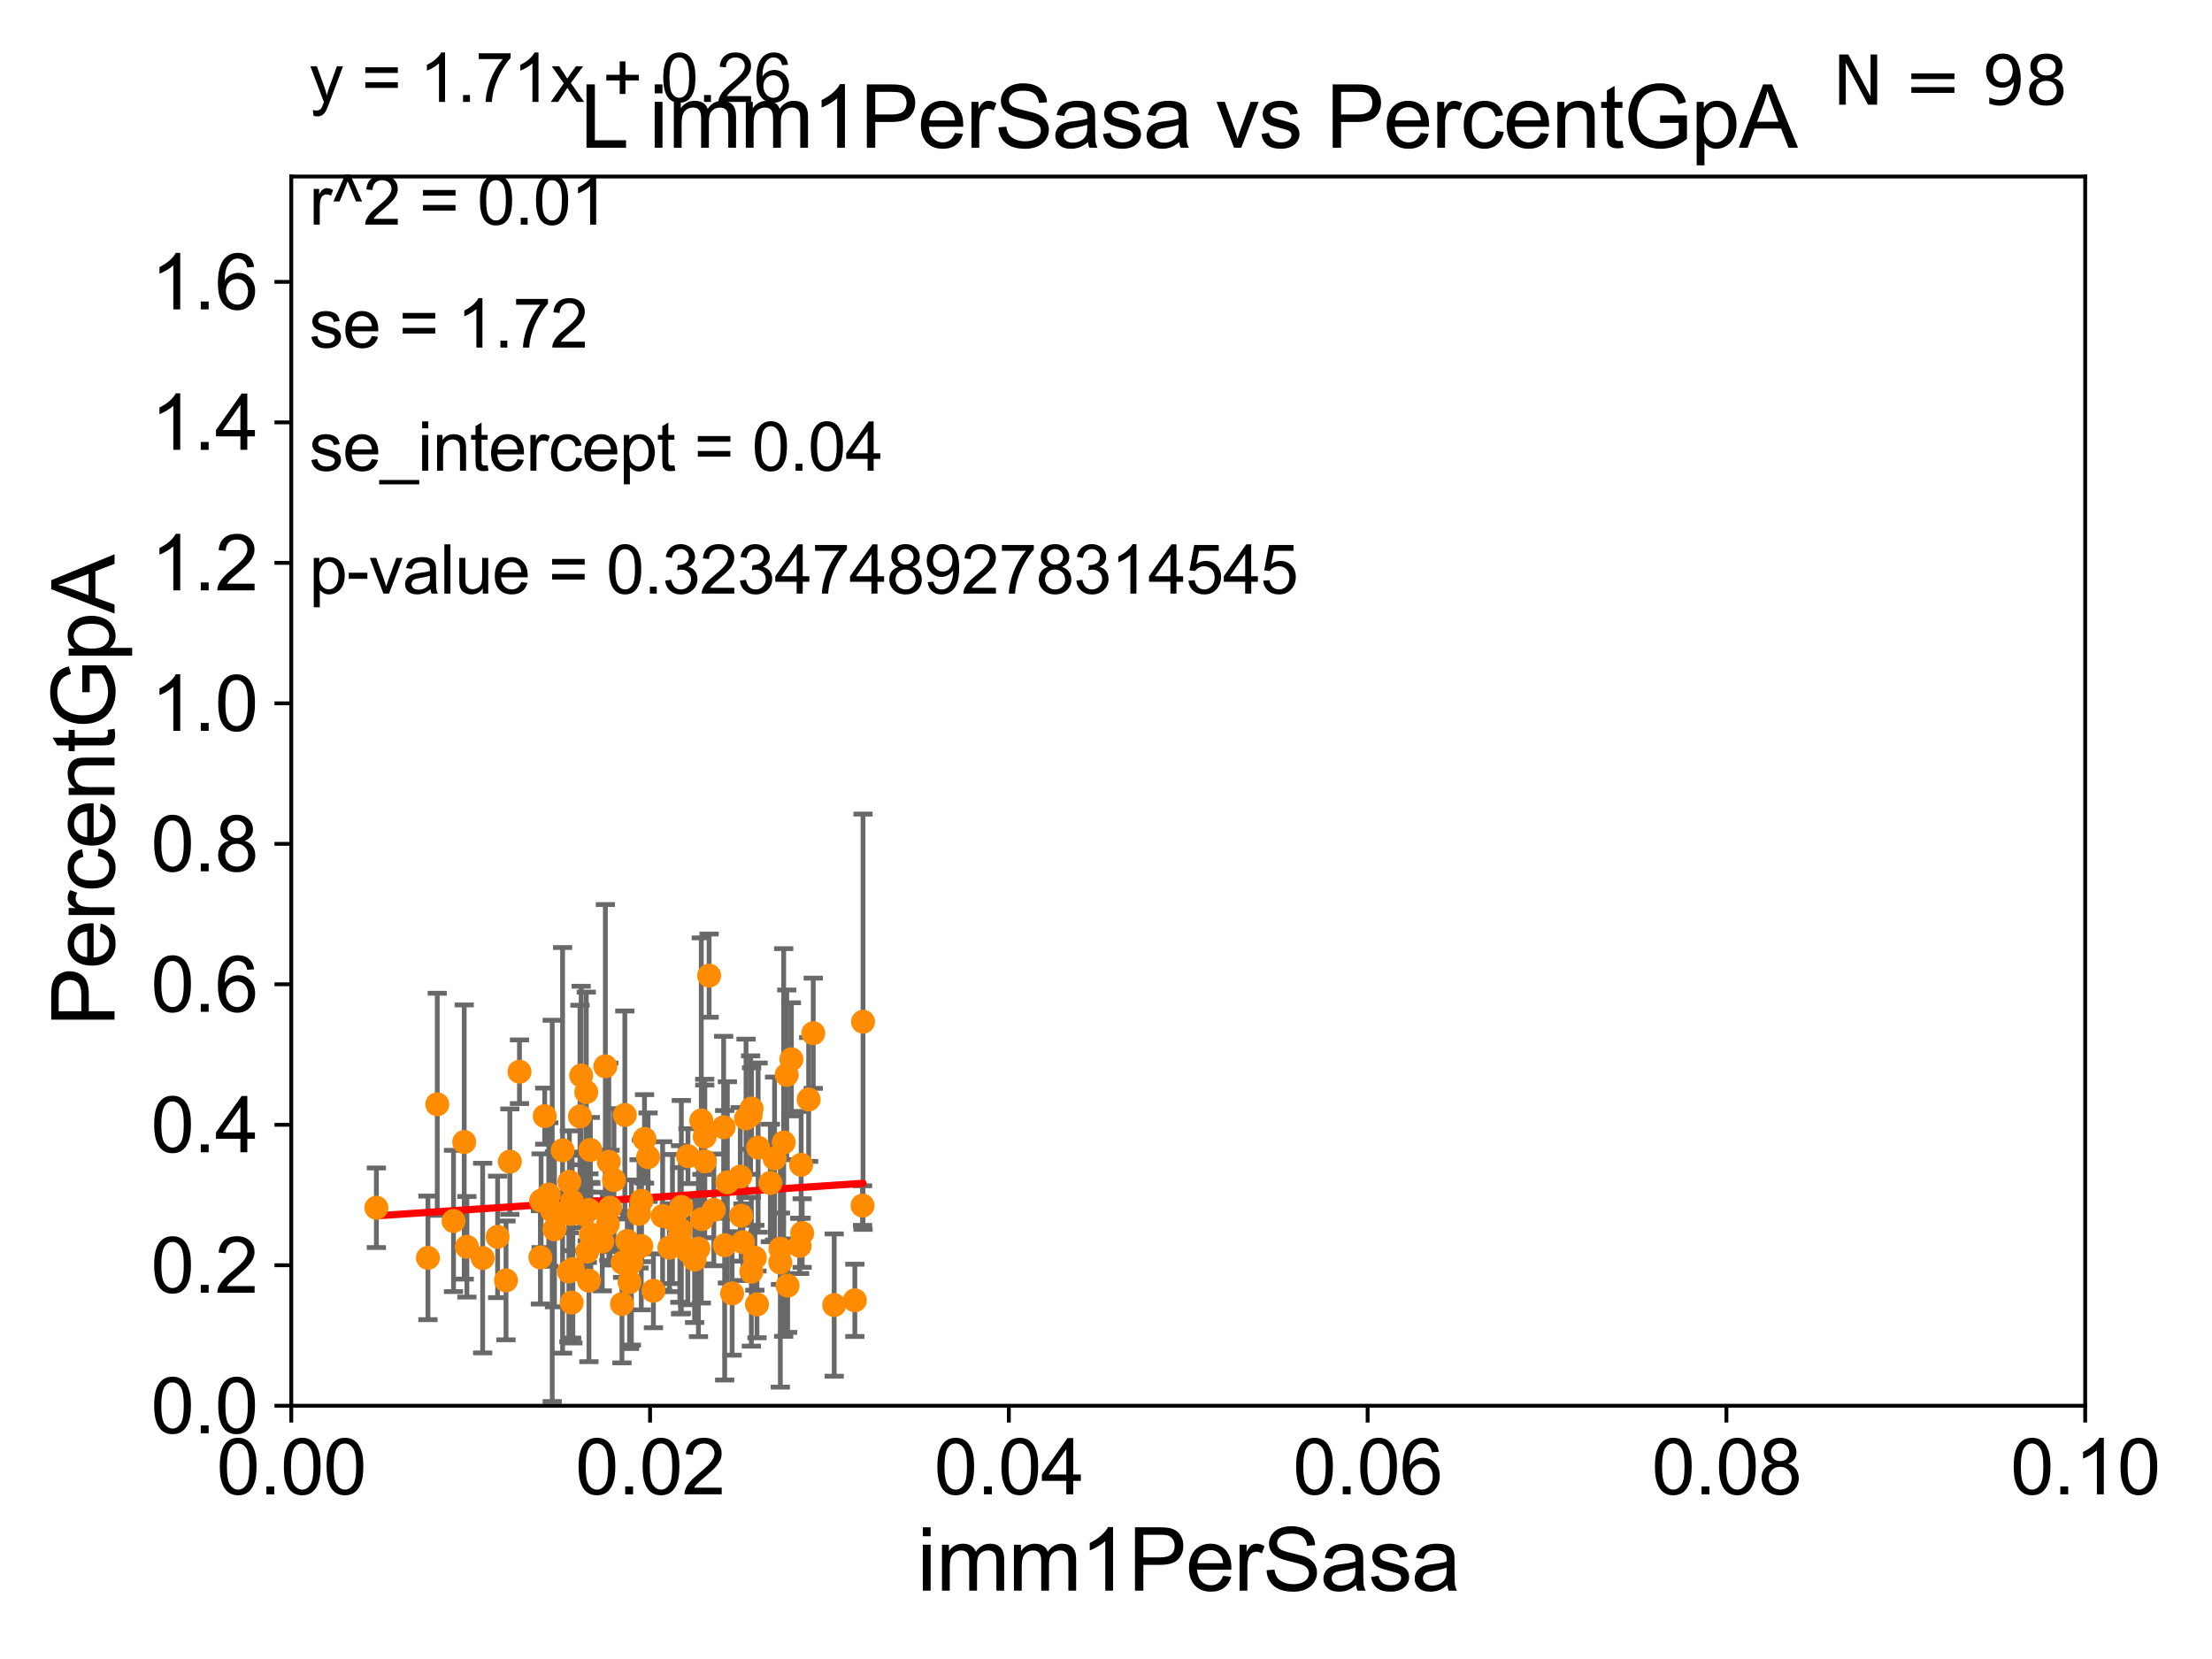 <?xml version="1.0" encoding="utf-8" standalone="no"?>
<!DOCTYPE svg PUBLIC "-//W3C//DTD SVG 1.1//EN"
  "http://www.w3.org/Graphics/SVG/1.1/DTD/svg11.dtd">
<svg xmlns:xlink="http://www.w3.org/1999/xlink" width="460.8pt" height="345.6pt" viewBox="0 0 460.8 345.6" xmlns="http://www.w3.org/2000/svg" version="1.1">
 <defs>
  <style type="text/css">*{stroke-linejoin: round; stroke-linecap: butt}</style>
 </defs>
 <g id="figure_1">
  <g id="patch_1">
   <path d="M 0 345.6 
L 460.8 345.6 
L 460.8 0 
L 0 0 
z
" style="fill: #ffffff"/>
  </g>
  <g id="axes_1">
   <g id="patch_2">
    <path d="M 60.68 292.84 
L 434.385 292.84 
L 434.385 36.775 
L 60.68 36.775 
z
" style="fill: #ffffff"/>
   </g>
   <g id="PathCollection_1">
    <defs>
     <path id="m43f847258f" d="M 0 1.118 
C 0.297 1.118 0.581 1 0.791 0.791 
C 1 0.581 1.118 0.297 1.118 0 
C 1.118 -0.297 1 -0.581 0.791 -0.791 
C 0.581 -1 0.297 -1.118 0 -1.118 
C -0.297 -1.118 -0.581 -1 -0.791 -0.791 
C -1 -0.581 -1.118 -0.297 -1.118 0 
C -1.118 0.297 -1 0.581 -0.791 0.791 
C -0.581 1 -0.297 1.118 0 1.118 
z
" style="stroke: #ff8c00"/>
    </defs>
    <g clip-path="url(#p77d92d1b64)">
     <use xlink:href="#m43f847258f" x="155.412" y="232.979" style="fill: #ff8c00; stroke: #ff8c00"/>
     <use xlink:href="#m43f847258f" x="148.707" y="252.041" style="fill: #ff8c00; stroke: #ff8c00"/>
     <use xlink:href="#m43f847258f" x="150.962" y="259.41" style="fill: #ff8c00; stroke: #ff8c00"/>
     <use xlink:href="#m43f847258f" x="173.778" y="271.869" style="fill: #ff8c00; stroke: #ff8c00"/>
     <use xlink:href="#m43f847258f" x="146.226" y="253.967" style="fill: #ff8c00; stroke: #ff8c00"/>
     <use xlink:href="#m43f847258f" x="127.086" y="251.568" style="fill: #ff8c00; stroke: #ff8c00"/>
     <use xlink:href="#m43f847258f" x="143.289" y="260.63" style="fill: #ff8c00; stroke: #ff8c00"/>
     <use xlink:href="#m43f847258f" x="169.414" y="215.238" style="fill: #ff8c00; stroke: #ff8c00"/>
     <use xlink:href="#m43f847258f" x="146.091" y="233.413" style="fill: #ff8c00; stroke: #ff8c00"/>
     <use xlink:href="#m43f847258f" x="119.338" y="264.352" style="fill: #ff8c00; stroke: #ff8c00"/>
     <use xlink:href="#m43f847258f" x="179.684" y="251.144" style="fill: #ff8c00; stroke: #ff8c00"/>
     <use xlink:href="#m43f847258f" x="121.696" y="252.991" style="fill: #ff8c00; stroke: #ff8c00"/>
     <use xlink:href="#m43f847258f" x="112.574" y="261.941" style="fill: #ff8c00; stroke: #ff8c00"/>
     <use xlink:href="#m43f847258f" x="120.823" y="232.572" style="fill: #ff8c00; stroke: #ff8c00"/>
     <use xlink:href="#m43f847258f" x="160.476" y="246.435" style="fill: #ff8c00; stroke: #ff8c00"/>
     <use xlink:href="#m43f847258f" x="126.107" y="222.136" style="fill: #ff8c00; stroke: #ff8c00"/>
     <use xlink:href="#m43f847258f" x="154.215" y="245.109" style="fill: #ff8c00; stroke: #ff8c00"/>
     <use xlink:href="#m43f847258f" x="122.688" y="266.783" style="fill: #ff8c00; stroke: #ff8c00"/>
     <use xlink:href="#m43f847258f" x="154.775" y="258.768" style="fill: #ff8c00; stroke: #ff8c00"/>
     <use xlink:href="#m43f847258f" x="157.249" y="262.01" style="fill: #ff8c00; stroke: #ff8c00"/>
     <use xlink:href="#m43f847258f" x="133.118" y="252.869" style="fill: #ff8c00; stroke: #ff8c00"/>
     <use xlink:href="#m43f847258f" x="157.692" y="271.729" style="fill: #ff8c00; stroke: #ff8c00"/>
     <use xlink:href="#m43f847258f" x="122.984" y="239.556" style="fill: #ff8c00; stroke: #ff8c00"/>
     <use xlink:href="#m43f847258f" x="164.079" y="267.823" style="fill: #ff8c00; stroke: #ff8c00"/>
     <use xlink:href="#m43f847258f" x="168.457" y="229.035" style="fill: #ff8c00; stroke: #ff8c00"/>
     <use xlink:href="#m43f847258f" x="151.527" y="246.304" style="fill: #ff8c00; stroke: #ff8c00"/>
     <use xlink:href="#m43f847258f" x="139.447" y="259.913" style="fill: #ff8c00; stroke: #ff8c00"/>
     <use xlink:href="#m43f847258f" x="157.936" y="239.066" style="fill: #ff8c00; stroke: #ff8c00"/>
     <use xlink:href="#m43f847258f" x="147.724" y="203.239" style="fill: #ff8c00; stroke: #ff8c00"/>
     <use xlink:href="#m43f847258f" x="122.342" y="260.73" style="fill: #ff8c00; stroke: #ff8c00"/>
     <use xlink:href="#m43f847258f" x="152.515" y="269.441" style="fill: #ff8c00; stroke: #ff8c00"/>
     <use xlink:href="#m43f847258f" x="163.255" y="237.999" style="fill: #ff8c00; stroke: #ff8c00"/>
     <use xlink:href="#m43f847258f" x="131.146" y="267.078" style="fill: #ff8c00; stroke: #ff8c00"/>
     <use xlink:href="#m43f847258f" x="141.626" y="257.264" style="fill: #ff8c00; stroke: #ff8c00"/>
     <use xlink:href="#m43f847258f" x="129.7" y="263.043" style="fill: #ff8c00; stroke: #ff8c00"/>
     <use xlink:href="#m43f847258f" x="125.459" y="258.632" style="fill: #ff8c00; stroke: #ff8c00"/>
     <use xlink:href="#m43f847258f" x="133.589" y="259.567" style="fill: #ff8c00; stroke: #ff8c00"/>
     <use xlink:href="#m43f847258f" x="156.519" y="264.918" style="fill: #ff8c00; stroke: #ff8c00"/>
     <use xlink:href="#m43f847258f" x="136.119" y="268.894" style="fill: #ff8c00; stroke: #ff8c00"/>
     <use xlink:href="#m43f847258f" x="127.902" y="245.828" style="fill: #ff8c00; stroke: #ff8c00"/>
     <use xlink:href="#m43f847258f" x="119.089" y="271.352" style="fill: #ff8c00; stroke: #ff8c00"/>
     <use xlink:href="#m43f847258f" x="163.894" y="223.915" style="fill: #ff8c00; stroke: #ff8c00"/>
     <use xlink:href="#m43f847258f" x="118.936" y="252.871" style="fill: #ff8c00; stroke: #ff8c00"/>
     <use xlink:href="#m43f847258f" x="144.696" y="262.405" style="fill: #ff8c00; stroke: #ff8c00"/>
     <use xlink:href="#m43f847258f" x="146.797" y="236.801" style="fill: #ff8c00; stroke: #ff8c00"/>
     <use xlink:href="#m43f847258f" x="145.497" y="260.105" style="fill: #ff8c00; stroke: #ff8c00"/>
     <use xlink:href="#m43f847258f" x="141.935" y="251.415" style="fill: #ff8c00; stroke: #ff8c00"/>
     <use xlink:href="#m43f847258f" x="146.814" y="241.934" style="fill: #ff8c00; stroke: #ff8c00"/>
     <use xlink:href="#m43f847258f" x="161.36" y="241.343" style="fill: #ff8c00; stroke: #ff8c00"/>
     <use xlink:href="#m43f847258f" x="162.58" y="260.133" style="fill: #ff8c00; stroke: #ff8c00"/>
     <use xlink:href="#m43f847258f" x="113.473" y="232.508" style="fill: #ff8c00; stroke: #ff8c00"/>
     <use xlink:href="#m43f847258f" x="119.187" y="250.274" style="fill: #ff8c00; stroke: #ff8c00"/>
     <use xlink:href="#m43f847258f" x="178.079" y="270.882" style="fill: #ff8c00; stroke: #ff8c00"/>
     <use xlink:href="#m43f847258f" x="96.706" y="237.902" style="fill: #ff8c00; stroke: #ff8c00"/>
     <use xlink:href="#m43f847258f" x="97.264" y="259.734" style="fill: #ff8c00; stroke: #ff8c00"/>
     <use xlink:href="#m43f847258f" x="122.681" y="252.045" style="fill: #ff8c00; stroke: #ff8c00"/>
     <use xlink:href="#m43f847258f" x="131.529" y="263.007" style="fill: #ff8c00; stroke: #ff8c00"/>
     <use xlink:href="#m43f847258f" x="143.318" y="240.841" style="fill: #ff8c00; stroke: #ff8c00"/>
     <use xlink:href="#m43f847258f" x="105.411" y="266.729" style="fill: #ff8c00; stroke: #ff8c00"/>
     <use xlink:href="#m43f847258f" x="156.569" y="230.927" style="fill: #ff8c00; stroke: #ff8c00"/>
     <use xlink:href="#m43f847258f" x="162.557" y="263.003" style="fill: #ff8c00; stroke: #ff8c00"/>
     <use xlink:href="#m43f847258f" x="112.721" y="250.132" style="fill: #ff8c00; stroke: #ff8c00"/>
     <use xlink:href="#m43f847258f" x="123.083" y="257.195" style="fill: #ff8c00; stroke: #ff8c00"/>
     <use xlink:href="#m43f847258f" x="166.58" y="259.543" style="fill: #ff8c00; stroke: #ff8c00"/>
     <use xlink:href="#m43f847258f" x="126.825" y="242.017" style="fill: #ff8c00; stroke: #ff8c00"/>
     <use xlink:href="#m43f847258f" x="133.621" y="250.151" style="fill: #ff8c00; stroke: #ff8c00"/>
     <use xlink:href="#m43f847258f" x="121.068" y="224.046" style="fill: #ff8c00; stroke: #ff8c00"/>
     <use xlink:href="#m43f847258f" x="114.32" y="248.845" style="fill: #ff8c00; stroke: #ff8c00"/>
     <use xlink:href="#m43f847258f" x="150.747" y="234.829" style="fill: #ff8c00; stroke: #ff8c00"/>
     <use xlink:href="#m43f847258f" x="134.265" y="237.253" style="fill: #ff8c00; stroke: #ff8c00"/>
     <use xlink:href="#m43f847258f" x="78.409" y="251.594" style="fill: #ff8c00; stroke: #ff8c00"/>
     <use xlink:href="#m43f847258f" x="108.219" y="223.262" style="fill: #ff8c00; stroke: #ff8c00"/>
     <use xlink:href="#m43f847258f" x="91.088" y="230.042" style="fill: #ff8c00; stroke: #ff8c00"/>
     <use xlink:href="#m43f847258f" x="94.478" y="254.347" style="fill: #ff8c00; stroke: #ff8c00"/>
     <use xlink:href="#m43f847258f" x="140.086" y="253.941" style="fill: #ff8c00; stroke: #ff8c00"/>
     <use xlink:href="#m43f847258f" x="106.21" y="241.991" style="fill: #ff8c00; stroke: #ff8c00"/>
     <use xlink:href="#m43f847258f" x="129.564" y="271.66" style="fill: #ff8c00; stroke: #ff8c00"/>
     <use xlink:href="#m43f847258f" x="118.61" y="246.186" style="fill: #ff8c00; stroke: #ff8c00"/>
     <use xlink:href="#m43f847258f" x="138.039" y="253.312" style="fill: #ff8c00; stroke: #ff8c00"/>
     <use xlink:href="#m43f847258f" x="89.148" y="262.035" style="fill: #ff8c00; stroke: #ff8c00"/>
     <use xlink:href="#m43f847258f" x="122.132" y="227.51" style="fill: #ff8c00; stroke: #ff8c00"/>
     <use xlink:href="#m43f847258f" x="117.197" y="239.633" style="fill: #ff8c00; stroke: #ff8c00"/>
     <use xlink:href="#m43f847258f" x="115.507" y="256.094" style="fill: #ff8c00; stroke: #ff8c00"/>
     <use xlink:href="#m43f847258f" x="100.547" y="262.075" style="fill: #ff8c00; stroke: #ff8c00"/>
     <use xlink:href="#m43f847258f" x="103.663" y="257.665" style="fill: #ff8c00; stroke: #ff8c00"/>
     <use xlink:href="#m43f847258f" x="167.109" y="256.866" style="fill: #ff8c00; stroke: #ff8c00"/>
     <use xlink:href="#m43f847258f" x="130.163" y="232.272" style="fill: #ff8c00; stroke: #ff8c00"/>
     <use xlink:href="#m43f847258f" x="179.785" y="212.841" style="fill: #ff8c00; stroke: #ff8c00"/>
     <use xlink:href="#m43f847258f" x="141.767" y="256.194" style="fill: #ff8c00; stroke: #ff8c00"/>
     <use xlink:href="#m43f847258f" x="164.861" y="220.673" style="fill: #ff8c00; stroke: #ff8c00"/>
     <use xlink:href="#m43f847258f" x="154.386" y="253.254" style="fill: #ff8c00; stroke: #ff8c00"/>
     <use xlink:href="#m43f847258f" x="135.003" y="241.061" style="fill: #ff8c00; stroke: #ff8c00"/>
     <use xlink:href="#m43f847258f" x="166.892" y="242.651" style="fill: #ff8c00; stroke: #ff8c00"/>
     <use xlink:href="#m43f847258f" x="156.363" y="232.291" style="fill: #ff8c00; stroke: #ff8c00"/>
     <use xlink:href="#m43f847258f" x="126.627" y="255" style="fill: #ff8c00; stroke: #ff8c00"/>
     <use xlink:href="#m43f847258f" x="118.507" y="264.89" style="fill: #ff8c00; stroke: #ff8c00"/>
     <use xlink:href="#m43f847258f" x="130.674" y="258.511" style="fill: #ff8c00; stroke: #ff8c00"/>
     <use xlink:href="#m43f847258f" x="115.04" y="252.247" style="fill: #ff8c00; stroke: #ff8c00"/>
    </g>
   </g>
   <g id="matplotlib.axis_1">
    <g id="xtick_1">
     <g id="line2d_1">
      <defs>
       <path id="m3cd89272e8" d="M 0 0 
L 0 3.5 
" style="stroke: #000000; stroke-width: 0.8"/>
      </defs>
      <g>
       <use xlink:href="#m3cd89272e8" x="60.68" y="292.84" style="stroke: #000000; stroke-width: 0.8"/>
      </g>
     </g>
     <g id="text_1">
      <!-- 0.00 -->
      <g transform="translate(45.111 311.293)scale(0.16 -0.16)">
       <defs>
        <path id="ArialMT-30" d="M 266 2259 
Q 266 3072 433 3567 
Q 600 4063 929 4331 
Q 1259 4600 1759 4600 
Q 2128 4600 2406 4451 
Q 2684 4303 2865 4023 
Q 3047 3744 3150 3342 
Q 3253 2941 3253 2259 
Q 3253 1453 3087 958 
Q 2922 463 2592 192 
Q 2263 -78 1759 -78 
Q 1097 -78 719 397 
Q 266 969 266 2259 
z
M 844 2259 
Q 844 1131 1108 757 
Q 1372 384 1759 384 
Q 2147 384 2411 759 
Q 2675 1134 2675 2259 
Q 2675 3391 2411 3762 
Q 2147 4134 1753 4134 
Q 1366 4134 1134 3806 
Q 844 3388 844 2259 
z
" transform="scale(0.016)"/>
        <path id="ArialMT-2e" d="M 581 0 
L 581 641 
L 1222 641 
L 1222 0 
L 581 0 
z
" transform="scale(0.016)"/>
       </defs>
       <use xlink:href="#ArialMT-30"/>
       <use xlink:href="#ArialMT-2e" x="55.615"/>
       <use xlink:href="#ArialMT-30" x="83.398"/>
       <use xlink:href="#ArialMT-30" x="139.014"/>
      </g>
     </g>
    </g>
    <g id="xtick_2">
     <g id="line2d_2">
      <g>
       <use xlink:href="#m3cd89272e8" x="135.421" y="292.84" style="stroke: #000000; stroke-width: 0.8"/>
      </g>
     </g>
     <g id="text_2">
      <!-- 0.02 -->
      <g transform="translate(119.852 311.293)scale(0.16 -0.16)">
       <defs>
        <path id="ArialMT-32" d="M 3222 541 
L 3222 0 
L 194 0 
Q 188 203 259 391 
Q 375 700 629 1000 
Q 884 1300 1366 1694 
Q 2113 2306 2375 2664 
Q 2638 3022 2638 3341 
Q 2638 3675 2398 3904 
Q 2159 4134 1775 4134 
Q 1369 4134 1125 3890 
Q 881 3647 878 3216 
L 300 3275 
Q 359 3922 746 4261 
Q 1134 4600 1788 4600 
Q 2447 4600 2831 4234 
Q 3216 3869 3216 3328 
Q 3216 3053 3103 2787 
Q 2991 2522 2730 2228 
Q 2469 1934 1863 1422 
Q 1356 997 1212 845 
Q 1069 694 975 541 
L 3222 541 
z
" transform="scale(0.016)"/>
       </defs>
       <use xlink:href="#ArialMT-30"/>
       <use xlink:href="#ArialMT-2e" x="55.615"/>
       <use xlink:href="#ArialMT-30" x="83.398"/>
       <use xlink:href="#ArialMT-32" x="139.014"/>
      </g>
     </g>
    </g>
    <g id="xtick_3">
     <g id="line2d_3">
      <g>
       <use xlink:href="#m3cd89272e8" x="210.162" y="292.84" style="stroke: #000000; stroke-width: 0.8"/>
      </g>
     </g>
     <g id="text_3">
      <!-- 0.04 -->
      <g transform="translate(194.593 311.293)scale(0.16 -0.16)">
       <defs>
        <path id="ArialMT-34" d="M 2069 0 
L 2069 1097 
L 81 1097 
L 81 1613 
L 2172 4581 
L 2631 4581 
L 2631 1613 
L 3250 1613 
L 3250 1097 
L 2631 1097 
L 2631 0 
L 2069 0 
z
M 2069 1613 
L 2069 3678 
L 634 1613 
L 2069 1613 
z
" transform="scale(0.016)"/>
       </defs>
       <use xlink:href="#ArialMT-30"/>
       <use xlink:href="#ArialMT-2e" x="55.615"/>
       <use xlink:href="#ArialMT-30" x="83.398"/>
       <use xlink:href="#ArialMT-34" x="139.014"/>
      </g>
     </g>
    </g>
    <g id="xtick_4">
     <g id="line2d_4">
      <g>
       <use xlink:href="#m3cd89272e8" x="284.903" y="292.84" style="stroke: #000000; stroke-width: 0.8"/>
      </g>
     </g>
     <g id="text_4">
      <!-- 0.06 -->
      <g transform="translate(269.334 311.293)scale(0.16 -0.16)">
       <defs>
        <path id="ArialMT-36" d="M 3184 3459 
L 2625 3416 
Q 2550 3747 2413 3897 
Q 2184 4138 1850 4138 
Q 1581 4138 1378 3988 
Q 1113 3794 959 3422 
Q 806 3050 800 2363 
Q 1003 2672 1297 2822 
Q 1591 2972 1913 2972 
Q 2475 2972 2870 2558 
Q 3266 2144 3266 1488 
Q 3266 1056 3080 686 
Q 2894 316 2569 119 
Q 2244 -78 1831 -78 
Q 1128 -78 684 439 
Q 241 956 241 2144 
Q 241 3472 731 4075 
Q 1159 4600 1884 4600 
Q 2425 4600 2770 4297 
Q 3116 3994 3184 3459 
z
M 888 1484 
Q 888 1194 1011 928 
Q 1134 663 1356 523 
Q 1578 384 1822 384 
Q 2178 384 2434 671 
Q 2691 959 2691 1453 
Q 2691 1928 2437 2201 
Q 2184 2475 1800 2475 
Q 1419 2475 1153 2201 
Q 888 1928 888 1484 
z
" transform="scale(0.016)"/>
       </defs>
       <use xlink:href="#ArialMT-30"/>
       <use xlink:href="#ArialMT-2e" x="55.615"/>
       <use xlink:href="#ArialMT-30" x="83.398"/>
       <use xlink:href="#ArialMT-36" x="139.014"/>
      </g>
     </g>
    </g>
    <g id="xtick_5">
     <g id="line2d_5">
      <g>
       <use xlink:href="#m3cd89272e8" x="359.644" y="292.84" style="stroke: #000000; stroke-width: 0.8"/>
      </g>
     </g>
     <g id="text_5">
      <!-- 0.08 -->
      <g transform="translate(344.075 311.293)scale(0.16 -0.16)">
       <defs>
        <path id="ArialMT-38" d="M 1131 2484 
Q 781 2613 612 2850 
Q 444 3088 444 3419 
Q 444 3919 803 4259 
Q 1163 4600 1759 4600 
Q 2359 4600 2725 4251 
Q 3091 3903 3091 3403 
Q 3091 3084 2923 2848 
Q 2756 2613 2416 2484 
Q 2838 2347 3058 2040 
Q 3278 1734 3278 1309 
Q 3278 722 2862 322 
Q 2447 -78 1769 -78 
Q 1091 -78 675 323 
Q 259 725 259 1325 
Q 259 1772 486 2073 
Q 713 2375 1131 2484 
z
M 1019 3438 
Q 1019 3113 1228 2906 
Q 1438 2700 1772 2700 
Q 2097 2700 2305 2904 
Q 2513 3109 2513 3406 
Q 2513 3716 2298 3927 
Q 2084 4138 1766 4138 
Q 1444 4138 1231 3931 
Q 1019 3725 1019 3438 
z
M 838 1322 
Q 838 1081 952 856 
Q 1066 631 1291 507 
Q 1516 384 1775 384 
Q 2178 384 2440 643 
Q 2703 903 2703 1303 
Q 2703 1709 2433 1975 
Q 2163 2241 1756 2241 
Q 1359 2241 1098 1978 
Q 838 1716 838 1322 
z
" transform="scale(0.016)"/>
       </defs>
       <use xlink:href="#ArialMT-30"/>
       <use xlink:href="#ArialMT-2e" x="55.615"/>
       <use xlink:href="#ArialMT-30" x="83.398"/>
       <use xlink:href="#ArialMT-38" x="139.014"/>
      </g>
     </g>
    </g>
    <g id="xtick_6">
     <g id="line2d_6">
      <g>
       <use xlink:href="#m3cd89272e8" x="434.385" y="292.84" style="stroke: #000000; stroke-width: 0.8"/>
      </g>
     </g>
     <g id="text_6">
      <!-- 0.10 -->
      <g transform="translate(418.816 311.293)scale(0.16 -0.16)">
       <defs>
        <path id="ArialMT-31" d="M 2384 0 
L 1822 0 
L 1822 3584 
Q 1619 3391 1289 3197 
Q 959 3003 697 2906 
L 697 3450 
Q 1169 3672 1522 3987 
Q 1875 4303 2022 4600 
L 2384 4600 
L 2384 0 
z
" transform="scale(0.016)"/>
       </defs>
       <use xlink:href="#ArialMT-30"/>
       <use xlink:href="#ArialMT-2e" x="55.615"/>
       <use xlink:href="#ArialMT-31" x="83.398"/>
       <use xlink:href="#ArialMT-30" x="139.014"/>
      </g>
     </g>
    </g>
    <g id="text_7">
     <!-- imm1PerSasa -->
     <g transform="translate(191.017 331.357)scale(0.18 -0.18)">
      <defs>
       <path id="ArialMT-69" d="M 425 3934 
L 425 4581 
L 988 4581 
L 988 3934 
L 425 3934 
z
M 425 0 
L 425 3319 
L 988 3319 
L 988 0 
L 425 0 
z
" transform="scale(0.016)"/>
       <path id="ArialMT-6d" d="M 422 0 
L 422 3319 
L 925 3319 
L 925 2853 
Q 1081 3097 1340 3245 
Q 1600 3394 1931 3394 
Q 2300 3394 2536 3241 
Q 2772 3088 2869 2813 
Q 3263 3394 3894 3394 
Q 4388 3394 4653 3120 
Q 4919 2847 4919 2278 
L 4919 0 
L 4359 0 
L 4359 2091 
Q 4359 2428 4304 2576 
Q 4250 2725 4106 2815 
Q 3963 2906 3769 2906 
Q 3419 2906 3187 2673 
Q 2956 2441 2956 1928 
L 2956 0 
L 2394 0 
L 2394 2156 
Q 2394 2531 2256 2718 
Q 2119 2906 1806 2906 
Q 1569 2906 1367 2781 
Q 1166 2656 1075 2415 
Q 984 2175 984 1722 
L 984 0 
L 422 0 
z
" transform="scale(0.016)"/>
       <path id="ArialMT-50" d="M 494 0 
L 494 4581 
L 2222 4581 
Q 2678 4581 2919 4538 
Q 3256 4481 3484 4323 
Q 3713 4166 3852 3881 
Q 3991 3597 3991 3256 
Q 3991 2672 3619 2267 
Q 3247 1863 2275 1863 
L 1100 1863 
L 1100 0 
L 494 0 
z
M 1100 2403 
L 2284 2403 
Q 2872 2403 3119 2622 
Q 3366 2841 3366 3238 
Q 3366 3525 3220 3729 
Q 3075 3934 2838 4000 
Q 2684 4041 2272 4041 
L 1100 4041 
L 1100 2403 
z
" transform="scale(0.016)"/>
       <path id="ArialMT-65" d="M 2694 1069 
L 3275 997 
Q 3138 488 2766 206 
Q 2394 -75 1816 -75 
Q 1088 -75 661 373 
Q 234 822 234 1631 
Q 234 2469 665 2931 
Q 1097 3394 1784 3394 
Q 2450 3394 2872 2941 
Q 3294 2488 3294 1666 
Q 3294 1616 3291 1516 
L 816 1516 
Q 847 969 1125 678 
Q 1403 388 1819 388 
Q 2128 388 2347 550 
Q 2566 713 2694 1069 
z
M 847 1978 
L 2700 1978 
Q 2663 2397 2488 2606 
Q 2219 2931 1791 2931 
Q 1403 2931 1139 2672 
Q 875 2413 847 1978 
z
" transform="scale(0.016)"/>
       <path id="ArialMT-72" d="M 416 0 
L 416 3319 
L 922 3319 
L 922 2816 
Q 1116 3169 1280 3281 
Q 1444 3394 1641 3394 
Q 1925 3394 2219 3213 
L 2025 2691 
Q 1819 2813 1613 2813 
Q 1428 2813 1281 2702 
Q 1134 2591 1072 2394 
Q 978 2094 978 1738 
L 978 0 
L 416 0 
z
" transform="scale(0.016)"/>
       <path id="ArialMT-53" d="M 288 1472 
L 859 1522 
Q 900 1178 1048 958 
Q 1197 738 1509 602 
Q 1822 466 2213 466 
Q 2559 466 2825 569 
Q 3091 672 3220 851 
Q 3350 1031 3350 1244 
Q 3350 1459 3225 1620 
Q 3100 1781 2813 1891 
Q 2628 1963 1997 2114 
Q 1366 2266 1113 2400 
Q 784 2572 623 2826 
Q 463 3081 463 3397 
Q 463 3744 659 4045 
Q 856 4347 1234 4503 
Q 1613 4659 2075 4659 
Q 2584 4659 2973 4495 
Q 3363 4331 3572 4012 
Q 3781 3694 3797 3291 
L 3216 3247 
Q 3169 3681 2898 3903 
Q 2628 4125 2100 4125 
Q 1550 4125 1298 3923 
Q 1047 3722 1047 3438 
Q 1047 3191 1225 3031 
Q 1400 2872 2139 2705 
Q 2878 2538 3153 2413 
Q 3553 2228 3743 1945 
Q 3934 1663 3934 1294 
Q 3934 928 3725 604 
Q 3516 281 3123 101 
Q 2731 -78 2241 -78 
Q 1619 -78 1198 103 
Q 778 284 539 648 
Q 300 1013 288 1472 
z
" transform="scale(0.016)"/>
       <path id="ArialMT-61" d="M 2588 409 
Q 2275 144 1986 34 
Q 1697 -75 1366 -75 
Q 819 -75 525 192 
Q 231 459 231 875 
Q 231 1119 342 1320 
Q 453 1522 633 1644 
Q 813 1766 1038 1828 
Q 1203 1872 1538 1913 
Q 2219 1994 2541 2106 
Q 2544 2222 2544 2253 
Q 2544 2597 2384 2738 
Q 2169 2928 1744 2928 
Q 1347 2928 1158 2789 
Q 969 2650 878 2297 
L 328 2372 
Q 403 2725 575 2942 
Q 747 3159 1072 3276 
Q 1397 3394 1825 3394 
Q 2250 3394 2515 3294 
Q 2781 3194 2906 3042 
Q 3031 2891 3081 2659 
Q 3109 2516 3109 2141 
L 3109 1391 
Q 3109 606 3145 398 
Q 3181 191 3288 0 
L 2700 0 
Q 2613 175 2588 409 
z
M 2541 1666 
Q 2234 1541 1622 1453 
Q 1275 1403 1131 1340 
Q 988 1278 909 1158 
Q 831 1038 831 891 
Q 831 666 1001 516 
Q 1172 366 1500 366 
Q 1825 366 2078 508 
Q 2331 650 2450 897 
Q 2541 1088 2541 1459 
L 2541 1666 
z
" transform="scale(0.016)"/>
       <path id="ArialMT-73" d="M 197 991 
L 753 1078 
Q 800 744 1014 566 
Q 1228 388 1613 388 
Q 2000 388 2187 545 
Q 2375 703 2375 916 
Q 2375 1106 2209 1216 
Q 2094 1291 1634 1406 
Q 1016 1563 777 1677 
Q 538 1791 414 1992 
Q 291 2194 291 2438 
Q 291 2659 392 2848 
Q 494 3038 669 3163 
Q 800 3259 1026 3326 
Q 1253 3394 1513 3394 
Q 1903 3394 2198 3281 
Q 2494 3169 2634 2976 
Q 2775 2784 2828 2463 
L 2278 2388 
Q 2241 2644 2061 2787 
Q 1881 2931 1553 2931 
Q 1166 2931 1000 2803 
Q 834 2675 834 2503 
Q 834 2394 903 2306 
Q 972 2216 1119 2156 
Q 1203 2125 1616 2013 
Q 2213 1853 2448 1751 
Q 2684 1650 2818 1456 
Q 2953 1263 2953 975 
Q 2953 694 2789 445 
Q 2625 197 2315 61 
Q 2006 -75 1616 -75 
Q 969 -75 630 194 
Q 291 463 197 991 
z
" transform="scale(0.016)"/>
      </defs>
      <use xlink:href="#ArialMT-69"/>
      <use xlink:href="#ArialMT-6d" x="22.217"/>
      <use xlink:href="#ArialMT-6d" x="105.518"/>
      <use xlink:href="#ArialMT-31" x="188.818"/>
      <use xlink:href="#ArialMT-50" x="244.434"/>
      <use xlink:href="#ArialMT-65" x="311.133"/>
      <use xlink:href="#ArialMT-72" x="366.748"/>
      <use xlink:href="#ArialMT-53" x="400.049"/>
      <use xlink:href="#ArialMT-61" x="466.748"/>
      <use xlink:href="#ArialMT-73" x="522.363"/>
      <use xlink:href="#ArialMT-61" x="572.363"/>
     </g>
    </g>
   </g>
   <g id="matplotlib.axis_2">
    <g id="ytick_1">
     <g id="line2d_7">
      <defs>
       <path id="m2271a7956d" d="M 0 0 
L -3.5 0 
" style="stroke: #000000; stroke-width: 0.8"/>
      </defs>
      <g>
       <use xlink:href="#m2271a7956d" x="60.68" y="292.84" style="stroke: #000000; stroke-width: 0.8"/>
      </g>
     </g>
     <g id="text_8">
      <!-- 0.0 -->
      <g transform="translate(31.44 298.566)scale(0.16 -0.16)">
       <use xlink:href="#ArialMT-30"/>
       <use xlink:href="#ArialMT-2e" x="55.615"/>
       <use xlink:href="#ArialMT-30" x="83.398"/>
      </g>
     </g>
    </g>
    <g id="ytick_2">
     <g id="line2d_8">
      <g>
       <use xlink:href="#m2271a7956d" x="60.68" y="263.575" style="stroke: #000000; stroke-width: 0.8"/>
      </g>
     </g>
     <g id="text_9">
      <!-- 0.2 -->
      <g transform="translate(31.44 269.302)scale(0.16 -0.16)">
       <use xlink:href="#ArialMT-30"/>
       <use xlink:href="#ArialMT-2e" x="55.615"/>
       <use xlink:href="#ArialMT-32" x="83.398"/>
      </g>
     </g>
    </g>
    <g id="ytick_3">
     <g id="line2d_9">
      <g>
       <use xlink:href="#m2271a7956d" x="60.68" y="234.311" style="stroke: #000000; stroke-width: 0.8"/>
      </g>
     </g>
     <g id="text_10">
      <!-- 0.4 -->
      <g transform="translate(31.44 240.037)scale(0.16 -0.16)">
       <use xlink:href="#ArialMT-30"/>
       <use xlink:href="#ArialMT-2e" x="55.615"/>
       <use xlink:href="#ArialMT-34" x="83.398"/>
      </g>
     </g>
    </g>
    <g id="ytick_4">
     <g id="line2d_10">
      <g>
       <use xlink:href="#m2271a7956d" x="60.68" y="205.046" style="stroke: #000000; stroke-width: 0.8"/>
      </g>
     </g>
     <g id="text_11">
      <!-- 0.6 -->
      <g transform="translate(31.44 210.772)scale(0.16 -0.16)">
       <use xlink:href="#ArialMT-30"/>
       <use xlink:href="#ArialMT-2e" x="55.615"/>
       <use xlink:href="#ArialMT-36" x="83.398"/>
      </g>
     </g>
    </g>
    <g id="ytick_5">
     <g id="line2d_11">
      <g>
       <use xlink:href="#m2271a7956d" x="60.68" y="175.782" style="stroke: #000000; stroke-width: 0.8"/>
      </g>
     </g>
     <g id="text_12">
      <!-- 0.8 -->
      <g transform="translate(31.44 181.508)scale(0.16 -0.16)">
       <use xlink:href="#ArialMT-30"/>
       <use xlink:href="#ArialMT-2e" x="55.615"/>
       <use xlink:href="#ArialMT-38" x="83.398"/>
      </g>
     </g>
    </g>
    <g id="ytick_6">
     <g id="line2d_12">
      <g>
       <use xlink:href="#m2271a7956d" x="60.68" y="146.517" style="stroke: #000000; stroke-width: 0.8"/>
      </g>
     </g>
     <g id="text_13">
      <!-- 1.0 -->
      <g transform="translate(31.44 152.243)scale(0.16 -0.16)">
       <use xlink:href="#ArialMT-31"/>
       <use xlink:href="#ArialMT-2e" x="55.615"/>
       <use xlink:href="#ArialMT-30" x="83.398"/>
      </g>
     </g>
    </g>
    <g id="ytick_7">
     <g id="line2d_13">
      <g>
       <use xlink:href="#m2271a7956d" x="60.68" y="117.252" style="stroke: #000000; stroke-width: 0.8"/>
      </g>
     </g>
     <g id="text_14">
      <!-- 1.2 -->
      <g transform="translate(31.44 122.979)scale(0.16 -0.16)">
       <use xlink:href="#ArialMT-31"/>
       <use xlink:href="#ArialMT-2e" x="55.615"/>
       <use xlink:href="#ArialMT-32" x="83.398"/>
      </g>
     </g>
    </g>
    <g id="ytick_8">
     <g id="line2d_14">
      <g>
       <use xlink:href="#m2271a7956d" x="60.68" y="87.988" style="stroke: #000000; stroke-width: 0.8"/>
      </g>
     </g>
     <g id="text_15">
      <!-- 1.4 -->
      <g transform="translate(31.44 93.714)scale(0.16 -0.16)">
       <use xlink:href="#ArialMT-31"/>
       <use xlink:href="#ArialMT-2e" x="55.615"/>
       <use xlink:href="#ArialMT-34" x="83.398"/>
      </g>
     </g>
    </g>
    <g id="ytick_9">
     <g id="line2d_15">
      <g>
       <use xlink:href="#m2271a7956d" x="60.68" y="58.723" style="stroke: #000000; stroke-width: 0.8"/>
      </g>
     </g>
     <g id="text_16">
      <!-- 1.6 -->
      <g transform="translate(31.44 64.45)scale(0.16 -0.16)">
       <use xlink:href="#ArialMT-31"/>
       <use xlink:href="#ArialMT-2e" x="55.615"/>
       <use xlink:href="#ArialMT-36" x="83.398"/>
      </g>
     </g>
    </g>
    <g id="text_17">
     <!-- PercentGpA -->
     <g transform="translate(23.863 213.831)rotate(-90)scale(0.18 -0.18)">
      <defs>
       <path id="ArialMT-63" d="M 2588 1216 
L 3141 1144 
Q 3050 572 2676 248 
Q 2303 -75 1759 -75 
Q 1078 -75 664 370 
Q 250 816 250 1647 
Q 250 2184 428 2587 
Q 606 2991 970 3192 
Q 1334 3394 1763 3394 
Q 2303 3394 2647 3120 
Q 2991 2847 3088 2344 
L 2541 2259 
Q 2463 2594 2264 2762 
Q 2066 2931 1784 2931 
Q 1359 2931 1093 2626 
Q 828 2322 828 1663 
Q 828 994 1084 691 
Q 1341 388 1753 388 
Q 2084 388 2306 591 
Q 2528 794 2588 1216 
z
" transform="scale(0.016)"/>
       <path id="ArialMT-6e" d="M 422 0 
L 422 3319 
L 928 3319 
L 928 2847 
Q 1294 3394 1984 3394 
Q 2284 3394 2536 3286 
Q 2788 3178 2913 3003 
Q 3038 2828 3088 2588 
Q 3119 2431 3119 2041 
L 3119 0 
L 2556 0 
L 2556 2019 
Q 2556 2363 2490 2533 
Q 2425 2703 2258 2804 
Q 2091 2906 1866 2906 
Q 1506 2906 1245 2678 
Q 984 2450 984 1813 
L 984 0 
L 422 0 
z
" transform="scale(0.016)"/>
       <path id="ArialMT-74" d="M 1650 503 
L 1731 6 
Q 1494 -44 1306 -44 
Q 1000 -44 831 53 
Q 663 150 594 308 
Q 525 466 525 972 
L 525 2881 
L 113 2881 
L 113 3319 
L 525 3319 
L 525 4141 
L 1084 4478 
L 1084 3319 
L 1650 3319 
L 1650 2881 
L 1084 2881 
L 1084 941 
Q 1084 700 1114 631 
Q 1144 563 1211 522 
Q 1278 481 1403 481 
Q 1497 481 1650 503 
z
" transform="scale(0.016)"/>
       <path id="ArialMT-47" d="M 2638 1797 
L 2638 2334 
L 4578 2338 
L 4578 638 
Q 4131 281 3656 101 
Q 3181 -78 2681 -78 
Q 2006 -78 1454 211 
Q 903 500 622 1047 
Q 341 1594 341 2269 
Q 341 2938 620 3517 
Q 900 4097 1425 4378 
Q 1950 4659 2634 4659 
Q 3131 4659 3532 4498 
Q 3934 4338 4162 4050 
Q 4391 3763 4509 3300 
L 3963 3150 
Q 3859 3500 3706 3700 
Q 3553 3900 3268 4020 
Q 2984 4141 2638 4141 
Q 2222 4141 1919 4014 
Q 1616 3888 1430 3681 
Q 1244 3475 1141 3228 
Q 966 2803 966 2306 
Q 966 1694 1177 1281 
Q 1388 869 1791 669 
Q 2194 469 2647 469 
Q 3041 469 3416 620 
Q 3791 772 3984 944 
L 3984 1797 
L 2638 1797 
z
" transform="scale(0.016)"/>
       <path id="ArialMT-70" d="M 422 -1272 
L 422 3319 
L 934 3319 
L 934 2888 
Q 1116 3141 1344 3267 
Q 1572 3394 1897 3394 
Q 2322 3394 2647 3175 
Q 2972 2956 3137 2557 
Q 3303 2159 3303 1684 
Q 3303 1175 3120 767 
Q 2938 359 2589 142 
Q 2241 -75 1856 -75 
Q 1575 -75 1351 44 
Q 1128 163 984 344 
L 984 -1272 
L 422 -1272 
z
M 931 1641 
Q 931 1000 1190 694 
Q 1450 388 1819 388 
Q 2194 388 2461 705 
Q 2728 1022 2728 1688 
Q 2728 2322 2467 2637 
Q 2206 2953 1844 2953 
Q 1484 2953 1207 2617 
Q 931 2281 931 1641 
z
" transform="scale(0.016)"/>
       <path id="ArialMT-41" d="M -9 0 
L 1750 4581 
L 2403 4581 
L 4278 0 
L 3588 0 
L 3053 1388 
L 1138 1388 
L 634 0 
L -9 0 
z
M 1313 1881 
L 2866 1881 
L 2388 3150 
Q 2169 3728 2063 4100 
Q 1975 3659 1816 3225 
L 1313 1881 
z
" transform="scale(0.016)"/>
      </defs>
      <use xlink:href="#ArialMT-50"/>
      <use xlink:href="#ArialMT-65" x="66.699"/>
      <use xlink:href="#ArialMT-72" x="122.314"/>
      <use xlink:href="#ArialMT-63" x="155.615"/>
      <use xlink:href="#ArialMT-65" x="205.615"/>
      <use xlink:href="#ArialMT-6e" x="261.23"/>
      <use xlink:href="#ArialMT-74" x="316.846"/>
      <use xlink:href="#ArialMT-47" x="344.629"/>
      <use xlink:href="#ArialMT-70" x="422.412"/>
      <use xlink:href="#ArialMT-41" x="478.027"/>
     </g>
    </g>
   </g>
   <g id="LineCollection_1">
    <path d="M 155.412 249.483 
L 155.412 216.475 
" clip-path="url(#p77d92d1b64)" style="fill: none; stroke: #696969"/>
    <path d="M 148.707 263.68 
L 148.707 240.402 
" clip-path="url(#p77d92d1b64)" style="fill: none; stroke: #696969"/>
    <path d="M 150.962 287.476 
L 150.962 231.343 
" clip-path="url(#p77d92d1b64)" style="fill: none; stroke: #696969"/>
    <path d="M 173.778 286.693 
L 173.778 257.045 
" clip-path="url(#p77d92d1b64)" style="fill: none; stroke: #696969"/>
    <path d="M 146.226 263.286 
L 146.226 244.648 
" clip-path="url(#p77d92d1b64)" style="fill: none; stroke: #696969"/>
    <path d="M 127.086 263.519 
L 127.086 239.616 
" clip-path="url(#p77d92d1b64)" style="fill: none; stroke: #696969"/>
    <path d="M 143.289 271.792 
L 143.289 249.468 
" clip-path="url(#p77d92d1b64)" style="fill: none; stroke: #696969"/>
    <path d="M 169.414 226.716 
L 169.414 203.759 
" clip-path="url(#p77d92d1b64)" style="fill: none; stroke: #696969"/>
    <path d="M 146.091 271.451 
L 146.091 195.376 
" clip-path="url(#p77d92d1b64)" style="fill: none; stroke: #696969"/>
    <path d="M 119.338 279.767 
L 119.338 248.938 
" clip-path="url(#p77d92d1b64)" style="fill: none; stroke: #696969"/>
    <path d="M 179.684 255.268 
L 179.684 247.021 
" clip-path="url(#p77d92d1b64)" style="fill: none; stroke: #696969"/>
    <path d="M 121.696 265.922 
L 121.696 240.06 
" clip-path="url(#p77d92d1b64)" style="fill: none; stroke: #696969"/>
    <path d="M 112.574 271.65 
L 112.574 252.231 
" clip-path="url(#p77d92d1b64)" style="fill: none; stroke: #696969"/>
    <path d="M 120.823 255.734 
L 120.823 209.411 
" clip-path="url(#p77d92d1b64)" style="fill: none; stroke: #696969"/>
    <path d="M 160.476 258.675 
L 160.476 234.195 
" clip-path="url(#p77d92d1b64)" style="fill: none; stroke: #696969"/>
    <path d="M 126.107 255.839 
L 126.107 188.433 
" clip-path="url(#p77d92d1b64)" style="fill: none; stroke: #696969"/>
    <path d="M 154.215 259.484 
L 154.215 230.733 
" clip-path="url(#p77d92d1b64)" style="fill: none; stroke: #696969"/>
    <path d="M 122.688 283.664 
L 122.688 249.903 
" clip-path="url(#p77d92d1b64)" style="fill: none; stroke: #696969"/>
    <path d="M 154.775 266.75 
L 154.775 250.785 
" clip-path="url(#p77d92d1b64)" style="fill: none; stroke: #696969"/>
    <path d="M 157.249 268.767 
L 157.249 255.254 
" clip-path="url(#p77d92d1b64)" style="fill: none; stroke: #696969"/>
    <path d="M 133.118 264.144 
L 133.118 241.594 
" clip-path="url(#p77d92d1b64)" style="fill: none; stroke: #696969"/>
    <path d="M 157.692 278.679 
L 157.692 264.778 
" clip-path="url(#p77d92d1b64)" style="fill: none; stroke: #696969"/>
    <path d="M 122.984 246.322 
L 122.984 232.79 
" clip-path="url(#p77d92d1b64)" style="fill: none; stroke: #696969"/>
    <path d="M 164.079 277.554 
L 164.079 258.093 
" clip-path="url(#p77d92d1b64)" style="fill: none; stroke: #696969"/>
    <path d="M 168.457 241.938 
L 168.457 216.132 
" clip-path="url(#p77d92d1b64)" style="fill: none; stroke: #696969"/>
    <path d="M 151.527 267.265 
L 151.527 225.344 
" clip-path="url(#p77d92d1b64)" style="fill: none; stroke: #696969"/>
    <path d="M 139.447 269.073 
L 139.447 250.753 
" clip-path="url(#p77d92d1b64)" style="fill: none; stroke: #696969"/>
    <path d="M 157.936 256.69 
L 157.936 221.441 
" clip-path="url(#p77d92d1b64)" style="fill: none; stroke: #696969"/>
    <path d="M 147.724 211.906 
L 147.724 194.572 
" clip-path="url(#p77d92d1b64)" style="fill: none; stroke: #696969"/>
    <path d="M 122.342 262.991 
L 122.342 258.468 
" clip-path="url(#p77d92d1b64)" style="fill: none; stroke: #696969"/>
    <path d="M 152.515 282.303 
L 152.515 256.578 
" clip-path="url(#p77d92d1b64)" style="fill: none; stroke: #696969"/>
    <path d="M 163.255 278.378 
L 163.255 197.62 
" clip-path="url(#p77d92d1b64)" style="fill: none; stroke: #696969"/>
    <path d="M 131.146 280.924 
L 131.146 253.232 
" clip-path="url(#p77d92d1b64)" style="fill: none; stroke: #696969"/>
    <path d="M 141.626 271.295 
L 141.626 243.234 
" clip-path="url(#p77d92d1b64)" style="fill: none; stroke: #696969"/>
    <path d="M 129.7 266.095 
L 129.7 259.991 
" clip-path="url(#p77d92d1b64)" style="fill: none; stroke: #696969"/>
    <path d="M 125.459 268.908 
L 125.459 248.356 
" clip-path="url(#p77d92d1b64)" style="fill: none; stroke: #696969"/>
    <path d="M 133.589 272.864 
L 133.589 246.271 
" clip-path="url(#p77d92d1b64)" style="fill: none; stroke: #696969"/>
    <path d="M 156.519 280.424 
L 156.519 249.412 
" clip-path="url(#p77d92d1b64)" style="fill: none; stroke: #696969"/>
    <path d="M 136.119 276.59 
L 136.119 261.197 
" clip-path="url(#p77d92d1b64)" style="fill: none; stroke: #696969"/>
    <path d="M 127.902 260.704 
L 127.902 230.953 
" clip-path="url(#p77d92d1b64)" style="fill: none; stroke: #696969"/>
    <path d="M 119.089 278.743 
L 119.089 263.961 
" clip-path="url(#p77d92d1b64)" style="fill: none; stroke: #696969"/>
    <path d="M 163.894 241.594 
L 163.894 206.236 
" clip-path="url(#p77d92d1b64)" style="fill: none; stroke: #696969"/>
    <path d="M 118.936 265.075 
L 118.936 240.667 
" clip-path="url(#p77d92d1b64)" style="fill: none; stroke: #696969"/>
    <path d="M 144.696 275.502 
L 144.696 249.307 
" clip-path="url(#p77d92d1b64)" style="fill: none; stroke: #696969"/>
    <path d="M 146.797 248.777 
L 146.797 224.825 
" clip-path="url(#p77d92d1b64)" style="fill: none; stroke: #696969"/>
    <path d="M 145.497 278.441 
L 145.497 241.768 
" clip-path="url(#p77d92d1b64)" style="fill: none; stroke: #696969"/>
    <path d="M 141.935 273.587 
L 141.935 229.244 
" clip-path="url(#p77d92d1b64)" style="fill: none; stroke: #696969"/>
    <path d="M 146.814 257.835 
L 146.814 226.034 
" clip-path="url(#p77d92d1b64)" style="fill: none; stroke: #696969"/>
    <path d="M 161.36 258.314 
L 161.36 224.371 
" clip-path="url(#p77d92d1b64)" style="fill: none; stroke: #696969"/>
    <path d="M 162.58 267.566 
L 162.58 252.699 
" clip-path="url(#p77d92d1b64)" style="fill: none; stroke: #696969"/>
    <path d="M 113.473 238.349 
L 113.473 226.668 
" clip-path="url(#p77d92d1b64)" style="fill: none; stroke: #696969"/>
    <path d="M 119.187 260.531 
L 119.187 240.018 
" clip-path="url(#p77d92d1b64)" style="fill: none; stroke: #696969"/>
    <path d="M 178.079 278.408 
L 178.079 263.356 
" clip-path="url(#p77d92d1b64)" style="fill: none; stroke: #696969"/>
    <path d="M 96.706 266.457 
L 96.706 209.348 
" clip-path="url(#p77d92d1b64)" style="fill: none; stroke: #696969"/>
    <path d="M 97.264 270.211 
L 97.264 249.257 
" clip-path="url(#p77d92d1b64)" style="fill: none; stroke: #696969"/>
    <path d="M 122.681 259.556 
L 122.681 244.534 
" clip-path="url(#p77d92d1b64)" style="fill: none; stroke: #696969"/>
    <path d="M 131.529 280.203 
L 131.529 245.812 
" clip-path="url(#p77d92d1b64)" style="fill: none; stroke: #696969"/>
    <path d="M 143.318 246.554 
L 143.318 235.127 
" clip-path="url(#p77d92d1b64)" style="fill: none; stroke: #696969"/>
    <path d="M 105.411 279.104 
L 105.411 254.354 
" clip-path="url(#p77d92d1b64)" style="fill: none; stroke: #696969"/>
    <path d="M 156.569 239.419 
L 156.569 222.436 
" clip-path="url(#p77d92d1b64)" style="fill: none; stroke: #696969"/>
    <path d="M 162.557 288.965 
L 162.557 237.042 
" clip-path="url(#p77d92d1b64)" style="fill: none; stroke: #696969"/>
    <path d="M 112.721 259.893 
L 112.721 240.37 
" clip-path="url(#p77d92d1b64)" style="fill: none; stroke: #696969"/>
    <path d="M 123.083 267.856 
L 123.083 246.534 
" clip-path="url(#p77d92d1b64)" style="fill: none; stroke: #696969"/>
    <path d="M 166.58 265.293 
L 166.58 253.793 
" clip-path="url(#p77d92d1b64)" style="fill: none; stroke: #696969"/>
    <path d="M 126.825 262.567 
L 126.825 221.468 
" clip-path="url(#p77d92d1b64)" style="fill: none; stroke: #696969"/>
    <path d="M 133.621 262.829 
L 133.621 237.474 
" clip-path="url(#p77d92d1b64)" style="fill: none; stroke: #696969"/>
    <path d="M 121.068 242.642 
L 121.068 205.45 
" clip-path="url(#p77d92d1b64)" style="fill: none; stroke: #696969"/>
    <path d="M 114.32 263.794 
L 114.32 233.897 
" clip-path="url(#p77d92d1b64)" style="fill: none; stroke: #696969"/>
    <path d="M 150.747 253.778 
L 150.747 215.881 
" clip-path="url(#p77d92d1b64)" style="fill: none; stroke: #696969"/>
    <path d="M 134.265 246.469 
L 134.265 228.036 
" clip-path="url(#p77d92d1b64)" style="fill: none; stroke: #696969"/>
    <path d="M 78.409 259.884 
L 78.409 243.305 
" clip-path="url(#p77d92d1b64)" style="fill: none; stroke: #696969"/>
    <path d="M 108.219 229.891 
L 108.219 216.634 
" clip-path="url(#p77d92d1b64)" style="fill: none; stroke: #696969"/>
    <path d="M 91.088 253.172 
L 91.088 206.911 
" clip-path="url(#p77d92d1b64)" style="fill: none; stroke: #696969"/>
    <path d="M 94.478 269.064 
L 94.478 239.631 
" clip-path="url(#p77d92d1b64)" style="fill: none; stroke: #696969"/>
    <path d="M 140.086 267.385 
L 140.086 240.497 
" clip-path="url(#p77d92d1b64)" style="fill: none; stroke: #696969"/>
    <path d="M 106.21 252.974 
L 106.21 231.008 
" clip-path="url(#p77d92d1b64)" style="fill: none; stroke: #696969"/>
    <path d="M 129.564 283.912 
L 129.564 259.408 
" clip-path="url(#p77d92d1b64)" style="fill: none; stroke: #696969"/>
    <path d="M 118.61 256.798 
L 118.61 235.575 
" clip-path="url(#p77d92d1b64)" style="fill: none; stroke: #696969"/>
    <path d="M 138.039 268.777 
L 138.039 237.846 
" clip-path="url(#p77d92d1b64)" style="fill: none; stroke: #696969"/>
    <path d="M 89.148 274.907 
L 89.148 249.164 
" clip-path="url(#p77d92d1b64)" style="fill: none; stroke: #696969"/>
    <path d="M 122.132 248.347 
L 122.132 206.673 
" clip-path="url(#p77d92d1b64)" style="fill: none; stroke: #696969"/>
    <path d="M 117.197 281.882 
L 117.197 197.385 
" clip-path="url(#p77d92d1b64)" style="fill: none; stroke: #696969"/>
    <path d="M 115.507 272.236 
L 115.507 239.952 
" clip-path="url(#p77d92d1b64)" style="fill: none; stroke: #696969"/>
    <path d="M 100.547 281.829 
L 100.547 242.322 
" clip-path="url(#p77d92d1b64)" style="fill: none; stroke: #696969"/>
    <path d="M 103.663 270.321 
L 103.663 245.01 
" clip-path="url(#p77d92d1b64)" style="fill: none; stroke: #696969"/>
    <path d="M 167.109 264.014 
L 167.109 249.719 
" clip-path="url(#p77d92d1b64)" style="fill: none; stroke: #696969"/>
    <path d="M 130.163 253.941 
L 130.163 210.602 
" clip-path="url(#p77d92d1b64)" style="fill: none; stroke: #696969"/>
    <path d="M 179.785 256.096 
L 179.785 169.585 
" clip-path="url(#p77d92d1b64)" style="fill: none; stroke: #696969"/>
    <path d="M 141.767 273.723 
L 141.767 238.666 
" clip-path="url(#p77d92d1b64)" style="fill: none; stroke: #696969"/>
    <path d="M 164.861 232.452 
L 164.861 208.893 
" clip-path="url(#p77d92d1b64)" style="fill: none; stroke: #696969"/>
    <path d="M 154.386 262.723 
L 154.386 243.784 
" clip-path="url(#p77d92d1b64)" style="fill: none; stroke: #696969"/>
    <path d="M 135.003 250.273 
L 135.003 231.849 
" clip-path="url(#p77d92d1b64)" style="fill: none; stroke: #696969"/>
    <path d="M 166.892 253.762 
L 166.892 231.54 
" clip-path="url(#p77d92d1b64)" style="fill: none; stroke: #696969"/>
    <path d="M 156.363 244.625 
L 156.363 219.956 
" clip-path="url(#p77d92d1b64)" style="fill: none; stroke: #696969"/>
    <path d="M 126.627 259.798 
L 126.627 250.201 
" clip-path="url(#p77d92d1b64)" style="fill: none; stroke: #696969"/>
    <path d="M 118.507 279.519 
L 118.507 250.26 
" clip-path="url(#p77d92d1b64)" style="fill: none; stroke: #696969"/>
    <path d="M 130.674 264.631 
L 130.674 252.392 
" clip-path="url(#p77d92d1b64)" style="fill: none; stroke: #696969"/>
    <path d="M 115.04 291.961 
L 115.04 212.534 
" clip-path="url(#p77d92d1b64)" style="fill: none; stroke: #696969"/>
   </g>
   <g id="line2d_16">
    <defs>
     <path id="md88a8e2e99" d="M 2 0 
L -2 -0 
" style="stroke: #696969"/>
    </defs>
    <g clip-path="url(#p77d92d1b64)">
     <use xlink:href="#md88a8e2e99" x="155.412" y="249.483" style="fill: #696969; stroke: #696969"/>
     <use xlink:href="#md88a8e2e99" x="148.707" y="263.68" style="fill: #696969; stroke: #696969"/>
     <use xlink:href="#md88a8e2e99" x="150.962" y="287.476" style="fill: #696969; stroke: #696969"/>
     <use xlink:href="#md88a8e2e99" x="173.778" y="286.693" style="fill: #696969; stroke: #696969"/>
     <use xlink:href="#md88a8e2e99" x="146.226" y="263.286" style="fill: #696969; stroke: #696969"/>
     <use xlink:href="#md88a8e2e99" x="127.086" y="263.519" style="fill: #696969; stroke: #696969"/>
     <use xlink:href="#md88a8e2e99" x="143.289" y="271.792" style="fill: #696969; stroke: #696969"/>
     <use xlink:href="#md88a8e2e99" x="169.414" y="226.716" style="fill: #696969; stroke: #696969"/>
     <use xlink:href="#md88a8e2e99" x="146.091" y="271.451" style="fill: #696969; stroke: #696969"/>
     <use xlink:href="#md88a8e2e99" x="119.338" y="279.767" style="fill: #696969; stroke: #696969"/>
     <use xlink:href="#md88a8e2e99" x="179.684" y="255.268" style="fill: #696969; stroke: #696969"/>
     <use xlink:href="#md88a8e2e99" x="121.696" y="265.922" style="fill: #696969; stroke: #696969"/>
     <use xlink:href="#md88a8e2e99" x="112.574" y="271.65" style="fill: #696969; stroke: #696969"/>
     <use xlink:href="#md88a8e2e99" x="120.823" y="255.734" style="fill: #696969; stroke: #696969"/>
     <use xlink:href="#md88a8e2e99" x="160.476" y="258.675" style="fill: #696969; stroke: #696969"/>
     <use xlink:href="#md88a8e2e99" x="126.107" y="255.839" style="fill: #696969; stroke: #696969"/>
     <use xlink:href="#md88a8e2e99" x="154.215" y="259.484" style="fill: #696969; stroke: #696969"/>
     <use xlink:href="#md88a8e2e99" x="122.688" y="283.664" style="fill: #696969; stroke: #696969"/>
     <use xlink:href="#md88a8e2e99" x="154.775" y="266.75" style="fill: #696969; stroke: #696969"/>
     <use xlink:href="#md88a8e2e99" x="157.249" y="268.767" style="fill: #696969; stroke: #696969"/>
     <use xlink:href="#md88a8e2e99" x="133.118" y="264.144" style="fill: #696969; stroke: #696969"/>
     <use xlink:href="#md88a8e2e99" x="157.692" y="278.679" style="fill: #696969; stroke: #696969"/>
     <use xlink:href="#md88a8e2e99" x="122.984" y="246.322" style="fill: #696969; stroke: #696969"/>
     <use xlink:href="#md88a8e2e99" x="164.079" y="277.554" style="fill: #696969; stroke: #696969"/>
     <use xlink:href="#md88a8e2e99" x="168.457" y="241.938" style="fill: #696969; stroke: #696969"/>
     <use xlink:href="#md88a8e2e99" x="151.527" y="267.265" style="fill: #696969; stroke: #696969"/>
     <use xlink:href="#md88a8e2e99" x="139.447" y="269.073" style="fill: #696969; stroke: #696969"/>
     <use xlink:href="#md88a8e2e99" x="157.936" y="256.69" style="fill: #696969; stroke: #696969"/>
     <use xlink:href="#md88a8e2e99" x="147.724" y="211.906" style="fill: #696969; stroke: #696969"/>
     <use xlink:href="#md88a8e2e99" x="122.342" y="262.991" style="fill: #696969; stroke: #696969"/>
     <use xlink:href="#md88a8e2e99" x="152.515" y="282.303" style="fill: #696969; stroke: #696969"/>
     <use xlink:href="#md88a8e2e99" x="163.255" y="278.378" style="fill: #696969; stroke: #696969"/>
     <use xlink:href="#md88a8e2e99" x="131.146" y="280.924" style="fill: #696969; stroke: #696969"/>
     <use xlink:href="#md88a8e2e99" x="141.626" y="271.295" style="fill: #696969; stroke: #696969"/>
     <use xlink:href="#md88a8e2e99" x="129.7" y="266.095" style="fill: #696969; stroke: #696969"/>
     <use xlink:href="#md88a8e2e99" x="125.459" y="268.908" style="fill: #696969; stroke: #696969"/>
     <use xlink:href="#md88a8e2e99" x="133.589" y="272.864" style="fill: #696969; stroke: #696969"/>
     <use xlink:href="#md88a8e2e99" x="156.519" y="280.424" style="fill: #696969; stroke: #696969"/>
     <use xlink:href="#md88a8e2e99" x="136.119" y="276.59" style="fill: #696969; stroke: #696969"/>
     <use xlink:href="#md88a8e2e99" x="127.902" y="260.704" style="fill: #696969; stroke: #696969"/>
     <use xlink:href="#md88a8e2e99" x="119.089" y="278.743" style="fill: #696969; stroke: #696969"/>
     <use xlink:href="#md88a8e2e99" x="163.894" y="241.594" style="fill: #696969; stroke: #696969"/>
     <use xlink:href="#md88a8e2e99" x="118.936" y="265.075" style="fill: #696969; stroke: #696969"/>
     <use xlink:href="#md88a8e2e99" x="144.696" y="275.502" style="fill: #696969; stroke: #696969"/>
     <use xlink:href="#md88a8e2e99" x="146.797" y="248.777" style="fill: #696969; stroke: #696969"/>
     <use xlink:href="#md88a8e2e99" x="145.497" y="278.441" style="fill: #696969; stroke: #696969"/>
     <use xlink:href="#md88a8e2e99" x="141.935" y="273.587" style="fill: #696969; stroke: #696969"/>
     <use xlink:href="#md88a8e2e99" x="146.814" y="257.835" style="fill: #696969; stroke: #696969"/>
     <use xlink:href="#md88a8e2e99" x="161.36" y="258.314" style="fill: #696969; stroke: #696969"/>
     <use xlink:href="#md88a8e2e99" x="162.58" y="267.566" style="fill: #696969; stroke: #696969"/>
     <use xlink:href="#md88a8e2e99" x="113.473" y="238.349" style="fill: #696969; stroke: #696969"/>
     <use xlink:href="#md88a8e2e99" x="119.187" y="260.531" style="fill: #696969; stroke: #696969"/>
     <use xlink:href="#md88a8e2e99" x="178.079" y="278.408" style="fill: #696969; stroke: #696969"/>
     <use xlink:href="#md88a8e2e99" x="96.706" y="266.457" style="fill: #696969; stroke: #696969"/>
     <use xlink:href="#md88a8e2e99" x="97.264" y="270.211" style="fill: #696969; stroke: #696969"/>
     <use xlink:href="#md88a8e2e99" x="122.681" y="259.556" style="fill: #696969; stroke: #696969"/>
     <use xlink:href="#md88a8e2e99" x="131.529" y="280.203" style="fill: #696969; stroke: #696969"/>
     <use xlink:href="#md88a8e2e99" x="143.318" y="246.554" style="fill: #696969; stroke: #696969"/>
     <use xlink:href="#md88a8e2e99" x="105.411" y="279.104" style="fill: #696969; stroke: #696969"/>
     <use xlink:href="#md88a8e2e99" x="156.569" y="239.419" style="fill: #696969; stroke: #696969"/>
     <use xlink:href="#md88a8e2e99" x="162.557" y="288.965" style="fill: #696969; stroke: #696969"/>
     <use xlink:href="#md88a8e2e99" x="112.721" y="259.893" style="fill: #696969; stroke: #696969"/>
     <use xlink:href="#md88a8e2e99" x="123.083" y="267.856" style="fill: #696969; stroke: #696969"/>
     <use xlink:href="#md88a8e2e99" x="166.58" y="265.293" style="fill: #696969; stroke: #696969"/>
     <use xlink:href="#md88a8e2e99" x="126.825" y="262.567" style="fill: #696969; stroke: #696969"/>
     <use xlink:href="#md88a8e2e99" x="133.621" y="262.829" style="fill: #696969; stroke: #696969"/>
     <use xlink:href="#md88a8e2e99" x="121.068" y="242.642" style="fill: #696969; stroke: #696969"/>
     <use xlink:href="#md88a8e2e99" x="114.32" y="263.794" style="fill: #696969; stroke: #696969"/>
     <use xlink:href="#md88a8e2e99" x="150.747" y="253.778" style="fill: #696969; stroke: #696969"/>
     <use xlink:href="#md88a8e2e99" x="134.265" y="246.469" style="fill: #696969; stroke: #696969"/>
     <use xlink:href="#md88a8e2e99" x="78.409" y="259.884" style="fill: #696969; stroke: #696969"/>
     <use xlink:href="#md88a8e2e99" x="108.219" y="229.891" style="fill: #696969; stroke: #696969"/>
     <use xlink:href="#md88a8e2e99" x="91.088" y="253.172" style="fill: #696969; stroke: #696969"/>
     <use xlink:href="#md88a8e2e99" x="94.478" y="269.064" style="fill: #696969; stroke: #696969"/>
     <use xlink:href="#md88a8e2e99" x="140.086" y="267.385" style="fill: #696969; stroke: #696969"/>
     <use xlink:href="#md88a8e2e99" x="106.21" y="252.974" style="fill: #696969; stroke: #696969"/>
     <use xlink:href="#md88a8e2e99" x="129.564" y="283.912" style="fill: #696969; stroke: #696969"/>
     <use xlink:href="#md88a8e2e99" x="118.61" y="256.798" style="fill: #696969; stroke: #696969"/>
     <use xlink:href="#md88a8e2e99" x="138.039" y="268.777" style="fill: #696969; stroke: #696969"/>
     <use xlink:href="#md88a8e2e99" x="89.148" y="274.907" style="fill: #696969; stroke: #696969"/>
     <use xlink:href="#md88a8e2e99" x="122.132" y="248.347" style="fill: #696969; stroke: #696969"/>
     <use xlink:href="#md88a8e2e99" x="117.197" y="281.882" style="fill: #696969; stroke: #696969"/>
     <use xlink:href="#md88a8e2e99" x="115.507" y="272.236" style="fill: #696969; stroke: #696969"/>
     <use xlink:href="#md88a8e2e99" x="100.547" y="281.829" style="fill: #696969; stroke: #696969"/>
     <use xlink:href="#md88a8e2e99" x="103.663" y="270.321" style="fill: #696969; stroke: #696969"/>
     <use xlink:href="#md88a8e2e99" x="167.109" y="264.014" style="fill: #696969; stroke: #696969"/>
     <use xlink:href="#md88a8e2e99" x="130.163" y="253.941" style="fill: #696969; stroke: #696969"/>
     <use xlink:href="#md88a8e2e99" x="179.785" y="256.096" style="fill: #696969; stroke: #696969"/>
     <use xlink:href="#md88a8e2e99" x="141.767" y="273.723" style="fill: #696969; stroke: #696969"/>
     <use xlink:href="#md88a8e2e99" x="164.861" y="232.452" style="fill: #696969; stroke: #696969"/>
     <use xlink:href="#md88a8e2e99" x="154.386" y="262.723" style="fill: #696969; stroke: #696969"/>
     <use xlink:href="#md88a8e2e99" x="135.003" y="250.273" style="fill: #696969; stroke: #696969"/>
     <use xlink:href="#md88a8e2e99" x="166.892" y="253.762" style="fill: #696969; stroke: #696969"/>
     <use xlink:href="#md88a8e2e99" x="156.363" y="244.625" style="fill: #696969; stroke: #696969"/>
     <use xlink:href="#md88a8e2e99" x="126.627" y="259.798" style="fill: #696969; stroke: #696969"/>
     <use xlink:href="#md88a8e2e99" x="118.507" y="279.519" style="fill: #696969; stroke: #696969"/>
     <use xlink:href="#md88a8e2e99" x="130.674" y="264.631" style="fill: #696969; stroke: #696969"/>
     <use xlink:href="#md88a8e2e99" x="115.04" y="291.961" style="fill: #696969; stroke: #696969"/>
    </g>
   </g>
   <g id="line2d_17">
    <g clip-path="url(#p77d92d1b64)">
     <use xlink:href="#md88a8e2e99" x="155.412" y="216.475" style="fill: #696969; stroke: #696969"/>
     <use xlink:href="#md88a8e2e99" x="148.707" y="240.402" style="fill: #696969; stroke: #696969"/>
     <use xlink:href="#md88a8e2e99" x="150.962" y="231.343" style="fill: #696969; stroke: #696969"/>
     <use xlink:href="#md88a8e2e99" x="173.778" y="257.045" style="fill: #696969; stroke: #696969"/>
     <use xlink:href="#md88a8e2e99" x="146.226" y="244.648" style="fill: #696969; stroke: #696969"/>
     <use xlink:href="#md88a8e2e99" x="127.086" y="239.616" style="fill: #696969; stroke: #696969"/>
     <use xlink:href="#md88a8e2e99" x="143.289" y="249.468" style="fill: #696969; stroke: #696969"/>
     <use xlink:href="#md88a8e2e99" x="169.414" y="203.759" style="fill: #696969; stroke: #696969"/>
     <use xlink:href="#md88a8e2e99" x="146.091" y="195.376" style="fill: #696969; stroke: #696969"/>
     <use xlink:href="#md88a8e2e99" x="119.338" y="248.938" style="fill: #696969; stroke: #696969"/>
     <use xlink:href="#md88a8e2e99" x="179.684" y="247.021" style="fill: #696969; stroke: #696969"/>
     <use xlink:href="#md88a8e2e99" x="121.696" y="240.06" style="fill: #696969; stroke: #696969"/>
     <use xlink:href="#md88a8e2e99" x="112.574" y="252.231" style="fill: #696969; stroke: #696969"/>
     <use xlink:href="#md88a8e2e99" x="120.823" y="209.411" style="fill: #696969; stroke: #696969"/>
     <use xlink:href="#md88a8e2e99" x="160.476" y="234.195" style="fill: #696969; stroke: #696969"/>
     <use xlink:href="#md88a8e2e99" x="126.107" y="188.433" style="fill: #696969; stroke: #696969"/>
     <use xlink:href="#md88a8e2e99" x="154.215" y="230.733" style="fill: #696969; stroke: #696969"/>
     <use xlink:href="#md88a8e2e99" x="122.688" y="249.903" style="fill: #696969; stroke: #696969"/>
     <use xlink:href="#md88a8e2e99" x="154.775" y="250.785" style="fill: #696969; stroke: #696969"/>
     <use xlink:href="#md88a8e2e99" x="157.249" y="255.254" style="fill: #696969; stroke: #696969"/>
     <use xlink:href="#md88a8e2e99" x="133.118" y="241.594" style="fill: #696969; stroke: #696969"/>
     <use xlink:href="#md88a8e2e99" x="157.692" y="264.778" style="fill: #696969; stroke: #696969"/>
     <use xlink:href="#md88a8e2e99" x="122.984" y="232.79" style="fill: #696969; stroke: #696969"/>
     <use xlink:href="#md88a8e2e99" x="164.079" y="258.093" style="fill: #696969; stroke: #696969"/>
     <use xlink:href="#md88a8e2e99" x="168.457" y="216.132" style="fill: #696969; stroke: #696969"/>
     <use xlink:href="#md88a8e2e99" x="151.527" y="225.344" style="fill: #696969; stroke: #696969"/>
     <use xlink:href="#md88a8e2e99" x="139.447" y="250.753" style="fill: #696969; stroke: #696969"/>
     <use xlink:href="#md88a8e2e99" x="157.936" y="221.441" style="fill: #696969; stroke: #696969"/>
     <use xlink:href="#md88a8e2e99" x="147.724" y="194.572" style="fill: #696969; stroke: #696969"/>
     <use xlink:href="#md88a8e2e99" x="122.342" y="258.468" style="fill: #696969; stroke: #696969"/>
     <use xlink:href="#md88a8e2e99" x="152.515" y="256.578" style="fill: #696969; stroke: #696969"/>
     <use xlink:href="#md88a8e2e99" x="163.255" y="197.62" style="fill: #696969; stroke: #696969"/>
     <use xlink:href="#md88a8e2e99" x="131.146" y="253.232" style="fill: #696969; stroke: #696969"/>
     <use xlink:href="#md88a8e2e99" x="141.626" y="243.234" style="fill: #696969; stroke: #696969"/>
     <use xlink:href="#md88a8e2e99" x="129.7" y="259.991" style="fill: #696969; stroke: #696969"/>
     <use xlink:href="#md88a8e2e99" x="125.459" y="248.356" style="fill: #696969; stroke: #696969"/>
     <use xlink:href="#md88a8e2e99" x="133.589" y="246.271" style="fill: #696969; stroke: #696969"/>
     <use xlink:href="#md88a8e2e99" x="156.519" y="249.412" style="fill: #696969; stroke: #696969"/>
     <use xlink:href="#md88a8e2e99" x="136.119" y="261.197" style="fill: #696969; stroke: #696969"/>
     <use xlink:href="#md88a8e2e99" x="127.902" y="230.953" style="fill: #696969; stroke: #696969"/>
     <use xlink:href="#md88a8e2e99" x="119.089" y="263.961" style="fill: #696969; stroke: #696969"/>
     <use xlink:href="#md88a8e2e99" x="163.894" y="206.236" style="fill: #696969; stroke: #696969"/>
     <use xlink:href="#md88a8e2e99" x="118.936" y="240.667" style="fill: #696969; stroke: #696969"/>
     <use xlink:href="#md88a8e2e99" x="144.696" y="249.307" style="fill: #696969; stroke: #696969"/>
     <use xlink:href="#md88a8e2e99" x="146.797" y="224.825" style="fill: #696969; stroke: #696969"/>
     <use xlink:href="#md88a8e2e99" x="145.497" y="241.768" style="fill: #696969; stroke: #696969"/>
     <use xlink:href="#md88a8e2e99" x="141.935" y="229.244" style="fill: #696969; stroke: #696969"/>
     <use xlink:href="#md88a8e2e99" x="146.814" y="226.034" style="fill: #696969; stroke: #696969"/>
     <use xlink:href="#md88a8e2e99" x="161.36" y="224.371" style="fill: #696969; stroke: #696969"/>
     <use xlink:href="#md88a8e2e99" x="162.58" y="252.699" style="fill: #696969; stroke: #696969"/>
     <use xlink:href="#md88a8e2e99" x="113.473" y="226.668" style="fill: #696969; stroke: #696969"/>
     <use xlink:href="#md88a8e2e99" x="119.187" y="240.018" style="fill: #696969; stroke: #696969"/>
     <use xlink:href="#md88a8e2e99" x="178.079" y="263.356" style="fill: #696969; stroke: #696969"/>
     <use xlink:href="#md88a8e2e99" x="96.706" y="209.348" style="fill: #696969; stroke: #696969"/>
     <use xlink:href="#md88a8e2e99" x="97.264" y="249.257" style="fill: #696969; stroke: #696969"/>
     <use xlink:href="#md88a8e2e99" x="122.681" y="244.534" style="fill: #696969; stroke: #696969"/>
     <use xlink:href="#md88a8e2e99" x="131.529" y="245.812" style="fill: #696969; stroke: #696969"/>
     <use xlink:href="#md88a8e2e99" x="143.318" y="235.127" style="fill: #696969; stroke: #696969"/>
     <use xlink:href="#md88a8e2e99" x="105.411" y="254.354" style="fill: #696969; stroke: #696969"/>
     <use xlink:href="#md88a8e2e99" x="156.569" y="222.436" style="fill: #696969; stroke: #696969"/>
     <use xlink:href="#md88a8e2e99" x="162.557" y="237.042" style="fill: #696969; stroke: #696969"/>
     <use xlink:href="#md88a8e2e99" x="112.721" y="240.37" style="fill: #696969; stroke: #696969"/>
     <use xlink:href="#md88a8e2e99" x="123.083" y="246.534" style="fill: #696969; stroke: #696969"/>
     <use xlink:href="#md88a8e2e99" x="166.58" y="253.793" style="fill: #696969; stroke: #696969"/>
     <use xlink:href="#md88a8e2e99" x="126.825" y="221.468" style="fill: #696969; stroke: #696969"/>
     <use xlink:href="#md88a8e2e99" x="133.621" y="237.474" style="fill: #696969; stroke: #696969"/>
     <use xlink:href="#md88a8e2e99" x="121.068" y="205.45" style="fill: #696969; stroke: #696969"/>
     <use xlink:href="#md88a8e2e99" x="114.32" y="233.897" style="fill: #696969; stroke: #696969"/>
     <use xlink:href="#md88a8e2e99" x="150.747" y="215.881" style="fill: #696969; stroke: #696969"/>
     <use xlink:href="#md88a8e2e99" x="134.265" y="228.036" style="fill: #696969; stroke: #696969"/>
     <use xlink:href="#md88a8e2e99" x="78.409" y="243.305" style="fill: #696969; stroke: #696969"/>
     <use xlink:href="#md88a8e2e99" x="108.219" y="216.634" style="fill: #696969; stroke: #696969"/>
     <use xlink:href="#md88a8e2e99" x="91.088" y="206.911" style="fill: #696969; stroke: #696969"/>
     <use xlink:href="#md88a8e2e99" x="94.478" y="239.631" style="fill: #696969; stroke: #696969"/>
     <use xlink:href="#md88a8e2e99" x="140.086" y="240.497" style="fill: #696969; stroke: #696969"/>
     <use xlink:href="#md88a8e2e99" x="106.21" y="231.008" style="fill: #696969; stroke: #696969"/>
     <use xlink:href="#md88a8e2e99" x="129.564" y="259.408" style="fill: #696969; stroke: #696969"/>
     <use xlink:href="#md88a8e2e99" x="118.61" y="235.575" style="fill: #696969; stroke: #696969"/>
     <use xlink:href="#md88a8e2e99" x="138.039" y="237.846" style="fill: #696969; stroke: #696969"/>
     <use xlink:href="#md88a8e2e99" x="89.148" y="249.164" style="fill: #696969; stroke: #696969"/>
     <use xlink:href="#md88a8e2e99" x="122.132" y="206.673" style="fill: #696969; stroke: #696969"/>
     <use xlink:href="#md88a8e2e99" x="117.197" y="197.385" style="fill: #696969; stroke: #696969"/>
     <use xlink:href="#md88a8e2e99" x="115.507" y="239.952" style="fill: #696969; stroke: #696969"/>
     <use xlink:href="#md88a8e2e99" x="100.547" y="242.322" style="fill: #696969; stroke: #696969"/>
     <use xlink:href="#md88a8e2e99" x="103.663" y="245.01" style="fill: #696969; stroke: #696969"/>
     <use xlink:href="#md88a8e2e99" x="167.109" y="249.719" style="fill: #696969; stroke: #696969"/>
     <use xlink:href="#md88a8e2e99" x="130.163" y="210.602" style="fill: #696969; stroke: #696969"/>
     <use xlink:href="#md88a8e2e99" x="179.785" y="169.585" style="fill: #696969; stroke: #696969"/>
     <use xlink:href="#md88a8e2e99" x="141.767" y="238.666" style="fill: #696969; stroke: #696969"/>
     <use xlink:href="#md88a8e2e99" x="164.861" y="208.893" style="fill: #696969; stroke: #696969"/>
     <use xlink:href="#md88a8e2e99" x="154.386" y="243.784" style="fill: #696969; stroke: #696969"/>
     <use xlink:href="#md88a8e2e99" x="135.003" y="231.849" style="fill: #696969; stroke: #696969"/>
     <use xlink:href="#md88a8e2e99" x="166.892" y="231.54" style="fill: #696969; stroke: #696969"/>
     <use xlink:href="#md88a8e2e99" x="156.363" y="219.956" style="fill: #696969; stroke: #696969"/>
     <use xlink:href="#md88a8e2e99" x="126.627" y="250.201" style="fill: #696969; stroke: #696969"/>
     <use xlink:href="#md88a8e2e99" x="118.507" y="250.26" style="fill: #696969; stroke: #696969"/>
     <use xlink:href="#md88a8e2e99" x="130.674" y="252.392" style="fill: #696969; stroke: #696969"/>
     <use xlink:href="#md88a8e2e99" x="115.04" y="212.534" style="fill: #696969; stroke: #696969"/>
    </g>
   </g>
   <g id="line2d_18">
    <path d="M 155.412 248.136 
L 148.707 248.584 
L 150.962 248.433 
L 173.778 246.909 
L 146.226 248.749 
L 127.086 250.027 
L 143.289 248.945 
L 169.414 247.201 
L 146.091 248.758 
L 119.338 250.545 
L 179.684 246.515 
L 121.696 250.387 
L 112.574 250.996 
L 120.823 250.446 
L 160.476 247.798 
L 126.107 250.093 
L 154.215 248.216 
L 122.688 250.321 
L 154.775 248.178 
L 157.249 248.013 
L 133.118 249.625 
L 157.692 247.984 
L 122.984 250.301 
L 164.079 247.557 
L 168.457 247.265 
L 151.527 248.395 
L 139.447 249.202 
L 157.936 247.967 
L 147.724 248.649 
L 122.342 250.344 
L 152.515 248.329 
L 163.255 247.612 
L 131.146 249.756 
L 141.626 249.056 
L 129.7 249.853 
L 125.459 250.136 
L 133.589 249.593 
L 156.519 248.062 
L 136.119 249.424 
L 127.902 249.973 
L 119.089 250.561 
L 163.894 247.569 
L 118.936 250.572 
L 144.696 248.851 
L 146.797 248.711 
L 145.497 248.798 
L 141.935 249.036 
L 146.814 248.71 
L 161.36 247.739 
L 162.58 247.657 
L 113.473 250.936 
L 119.187 250.555 
L 178.079 246.622 
L 96.706 252.056 
L 97.264 252.019 
L 122.681 250.322 
L 131.529 249.731 
L 143.318 248.943 
L 105.411 251.475 
L 156.569 248.059 
L 162.557 247.659 
L 112.721 250.987 
L 123.083 250.295 
L 166.58 247.39 
L 126.825 250.045 
L 133.621 249.591 
L 121.068 250.429 
L 114.32 250.88 
L 150.747 248.447 
L 134.265 249.548 
L 78.409 253.278 
L 108.219 251.287 
L 91.088 252.431 
L 94.478 252.205 
L 140.086 249.159 
L 106.21 251.421 
L 129.564 249.862 
L 118.61 250.593 
L 138.039 249.296 
L 89.148 252.561 
L 122.132 250.358 
L 117.197 250.688 
L 115.507 250.801 
L 100.547 251.8 
L 103.663 251.592 
L 167.109 247.355 
L 130.163 249.822 
L 179.785 246.508 
L 141.767 249.047 
L 164.861 247.505 
L 154.386 248.204 
L 135.003 249.499 
L 166.892 247.369 
L 156.363 248.072 
L 126.627 250.058 
L 118.507 250.6 
L 130.674 249.788 
L 115.04 250.832 
" clip-path="url(#p77d92d1b64)" style="fill: none; stroke: #ff0000; stroke-width: 1.5; stroke-linecap: square"/>
   </g>
   <g id="line2d_19">
    <defs>
     <path id="mf1e5de8f3b" d="M 0 2 
C 0.53 2 1.039 1.789 1.414 1.414 
C 1.789 1.039 2 0.53 2 0 
C 2 -0.53 1.789 -1.039 1.414 -1.414 
C 1.039 -1.789 0.53 -2 0 -2 
C -0.53 -2 -1.039 -1.789 -1.414 -1.414 
C -1.789 -1.039 -2 -0.53 -2 0 
C -2 0.53 -1.789 1.039 -1.414 1.414 
C -1.039 1.789 -0.53 2 0 2 
z
" style="stroke: #ff8c00"/>
    </defs>
    <g clip-path="url(#p77d92d1b64)">
     <use xlink:href="#mf1e5de8f3b" x="155.412" y="232.979" style="fill: #ff8c00; stroke: #ff8c00"/>
     <use xlink:href="#mf1e5de8f3b" x="148.707" y="252.041" style="fill: #ff8c00; stroke: #ff8c00"/>
     <use xlink:href="#mf1e5de8f3b" x="150.962" y="259.41" style="fill: #ff8c00; stroke: #ff8c00"/>
     <use xlink:href="#mf1e5de8f3b" x="173.778" y="271.869" style="fill: #ff8c00; stroke: #ff8c00"/>
     <use xlink:href="#mf1e5de8f3b" x="146.226" y="253.967" style="fill: #ff8c00; stroke: #ff8c00"/>
     <use xlink:href="#mf1e5de8f3b" x="127.086" y="251.568" style="fill: #ff8c00; stroke: #ff8c00"/>
     <use xlink:href="#mf1e5de8f3b" x="143.289" y="260.63" style="fill: #ff8c00; stroke: #ff8c00"/>
     <use xlink:href="#mf1e5de8f3b" x="169.414" y="215.238" style="fill: #ff8c00; stroke: #ff8c00"/>
     <use xlink:href="#mf1e5de8f3b" x="146.091" y="233.413" style="fill: #ff8c00; stroke: #ff8c00"/>
     <use xlink:href="#mf1e5de8f3b" x="119.338" y="264.352" style="fill: #ff8c00; stroke: #ff8c00"/>
     <use xlink:href="#mf1e5de8f3b" x="179.684" y="251.144" style="fill: #ff8c00; stroke: #ff8c00"/>
     <use xlink:href="#mf1e5de8f3b" x="121.696" y="252.991" style="fill: #ff8c00; stroke: #ff8c00"/>
     <use xlink:href="#mf1e5de8f3b" x="112.574" y="261.941" style="fill: #ff8c00; stroke: #ff8c00"/>
     <use xlink:href="#mf1e5de8f3b" x="120.823" y="232.572" style="fill: #ff8c00; stroke: #ff8c00"/>
     <use xlink:href="#mf1e5de8f3b" x="160.476" y="246.435" style="fill: #ff8c00; stroke: #ff8c00"/>
     <use xlink:href="#mf1e5de8f3b" x="126.107" y="222.136" style="fill: #ff8c00; stroke: #ff8c00"/>
     <use xlink:href="#mf1e5de8f3b" x="154.215" y="245.109" style="fill: #ff8c00; stroke: #ff8c00"/>
     <use xlink:href="#mf1e5de8f3b" x="122.688" y="266.783" style="fill: #ff8c00; stroke: #ff8c00"/>
     <use xlink:href="#mf1e5de8f3b" x="154.775" y="258.768" style="fill: #ff8c00; stroke: #ff8c00"/>
     <use xlink:href="#mf1e5de8f3b" x="157.249" y="262.01" style="fill: #ff8c00; stroke: #ff8c00"/>
     <use xlink:href="#mf1e5de8f3b" x="133.118" y="252.869" style="fill: #ff8c00; stroke: #ff8c00"/>
     <use xlink:href="#mf1e5de8f3b" x="157.692" y="271.729" style="fill: #ff8c00; stroke: #ff8c00"/>
     <use xlink:href="#mf1e5de8f3b" x="122.984" y="239.556" style="fill: #ff8c00; stroke: #ff8c00"/>
     <use xlink:href="#mf1e5de8f3b" x="164.079" y="267.823" style="fill: #ff8c00; stroke: #ff8c00"/>
     <use xlink:href="#mf1e5de8f3b" x="168.457" y="229.035" style="fill: #ff8c00; stroke: #ff8c00"/>
     <use xlink:href="#mf1e5de8f3b" x="151.527" y="246.304" style="fill: #ff8c00; stroke: #ff8c00"/>
     <use xlink:href="#mf1e5de8f3b" x="139.447" y="259.913" style="fill: #ff8c00; stroke: #ff8c00"/>
     <use xlink:href="#mf1e5de8f3b" x="157.936" y="239.066" style="fill: #ff8c00; stroke: #ff8c00"/>
     <use xlink:href="#mf1e5de8f3b" x="147.724" y="203.239" style="fill: #ff8c00; stroke: #ff8c00"/>
     <use xlink:href="#mf1e5de8f3b" x="122.342" y="260.73" style="fill: #ff8c00; stroke: #ff8c00"/>
     <use xlink:href="#mf1e5de8f3b" x="152.515" y="269.441" style="fill: #ff8c00; stroke: #ff8c00"/>
     <use xlink:href="#mf1e5de8f3b" x="163.255" y="237.999" style="fill: #ff8c00; stroke: #ff8c00"/>
     <use xlink:href="#mf1e5de8f3b" x="131.146" y="267.078" style="fill: #ff8c00; stroke: #ff8c00"/>
     <use xlink:href="#mf1e5de8f3b" x="141.626" y="257.264" style="fill: #ff8c00; stroke: #ff8c00"/>
     <use xlink:href="#mf1e5de8f3b" x="129.7" y="263.043" style="fill: #ff8c00; stroke: #ff8c00"/>
     <use xlink:href="#mf1e5de8f3b" x="125.459" y="258.632" style="fill: #ff8c00; stroke: #ff8c00"/>
     <use xlink:href="#mf1e5de8f3b" x="133.589" y="259.567" style="fill: #ff8c00; stroke: #ff8c00"/>
     <use xlink:href="#mf1e5de8f3b" x="156.519" y="264.918" style="fill: #ff8c00; stroke: #ff8c00"/>
     <use xlink:href="#mf1e5de8f3b" x="136.119" y="268.894" style="fill: #ff8c00; stroke: #ff8c00"/>
     <use xlink:href="#mf1e5de8f3b" x="127.902" y="245.828" style="fill: #ff8c00; stroke: #ff8c00"/>
     <use xlink:href="#mf1e5de8f3b" x="119.089" y="271.352" style="fill: #ff8c00; stroke: #ff8c00"/>
     <use xlink:href="#mf1e5de8f3b" x="163.894" y="223.915" style="fill: #ff8c00; stroke: #ff8c00"/>
     <use xlink:href="#mf1e5de8f3b" x="118.936" y="252.871" style="fill: #ff8c00; stroke: #ff8c00"/>
     <use xlink:href="#mf1e5de8f3b" x="144.696" y="262.405" style="fill: #ff8c00; stroke: #ff8c00"/>
     <use xlink:href="#mf1e5de8f3b" x="146.797" y="236.801" style="fill: #ff8c00; stroke: #ff8c00"/>
     <use xlink:href="#mf1e5de8f3b" x="145.497" y="260.105" style="fill: #ff8c00; stroke: #ff8c00"/>
     <use xlink:href="#mf1e5de8f3b" x="141.935" y="251.415" style="fill: #ff8c00; stroke: #ff8c00"/>
     <use xlink:href="#mf1e5de8f3b" x="146.814" y="241.934" style="fill: #ff8c00; stroke: #ff8c00"/>
     <use xlink:href="#mf1e5de8f3b" x="161.36" y="241.343" style="fill: #ff8c00; stroke: #ff8c00"/>
     <use xlink:href="#mf1e5de8f3b" x="162.58" y="260.133" style="fill: #ff8c00; stroke: #ff8c00"/>
     <use xlink:href="#mf1e5de8f3b" x="113.473" y="232.508" style="fill: #ff8c00; stroke: #ff8c00"/>
     <use xlink:href="#mf1e5de8f3b" x="119.187" y="250.274" style="fill: #ff8c00; stroke: #ff8c00"/>
     <use xlink:href="#mf1e5de8f3b" x="178.079" y="270.882" style="fill: #ff8c00; stroke: #ff8c00"/>
     <use xlink:href="#mf1e5de8f3b" x="96.706" y="237.902" style="fill: #ff8c00; stroke: #ff8c00"/>
     <use xlink:href="#mf1e5de8f3b" x="97.264" y="259.734" style="fill: #ff8c00; stroke: #ff8c00"/>
     <use xlink:href="#mf1e5de8f3b" x="122.681" y="252.045" style="fill: #ff8c00; stroke: #ff8c00"/>
     <use xlink:href="#mf1e5de8f3b" x="131.529" y="263.007" style="fill: #ff8c00; stroke: #ff8c00"/>
     <use xlink:href="#mf1e5de8f3b" x="143.318" y="240.841" style="fill: #ff8c00; stroke: #ff8c00"/>
     <use xlink:href="#mf1e5de8f3b" x="105.411" y="266.729" style="fill: #ff8c00; stroke: #ff8c00"/>
     <use xlink:href="#mf1e5de8f3b" x="156.569" y="230.927" style="fill: #ff8c00; stroke: #ff8c00"/>
     <use xlink:href="#mf1e5de8f3b" x="162.557" y="263.003" style="fill: #ff8c00; stroke: #ff8c00"/>
     <use xlink:href="#mf1e5de8f3b" x="112.721" y="250.132" style="fill: #ff8c00; stroke: #ff8c00"/>
     <use xlink:href="#mf1e5de8f3b" x="123.083" y="257.195" style="fill: #ff8c00; stroke: #ff8c00"/>
     <use xlink:href="#mf1e5de8f3b" x="166.58" y="259.543" style="fill: #ff8c00; stroke: #ff8c00"/>
     <use xlink:href="#mf1e5de8f3b" x="126.825" y="242.017" style="fill: #ff8c00; stroke: #ff8c00"/>
     <use xlink:href="#mf1e5de8f3b" x="133.621" y="250.151" style="fill: #ff8c00; stroke: #ff8c00"/>
     <use xlink:href="#mf1e5de8f3b" x="121.068" y="224.046" style="fill: #ff8c00; stroke: #ff8c00"/>
     <use xlink:href="#mf1e5de8f3b" x="114.32" y="248.845" style="fill: #ff8c00; stroke: #ff8c00"/>
     <use xlink:href="#mf1e5de8f3b" x="150.747" y="234.829" style="fill: #ff8c00; stroke: #ff8c00"/>
     <use xlink:href="#mf1e5de8f3b" x="134.265" y="237.253" style="fill: #ff8c00; stroke: #ff8c00"/>
     <use xlink:href="#mf1e5de8f3b" x="78.409" y="251.594" style="fill: #ff8c00; stroke: #ff8c00"/>
     <use xlink:href="#mf1e5de8f3b" x="108.219" y="223.262" style="fill: #ff8c00; stroke: #ff8c00"/>
     <use xlink:href="#mf1e5de8f3b" x="91.088" y="230.042" style="fill: #ff8c00; stroke: #ff8c00"/>
     <use xlink:href="#mf1e5de8f3b" x="94.478" y="254.347" style="fill: #ff8c00; stroke: #ff8c00"/>
     <use xlink:href="#mf1e5de8f3b" x="140.086" y="253.941" style="fill: #ff8c00; stroke: #ff8c00"/>
     <use xlink:href="#mf1e5de8f3b" x="106.21" y="241.991" style="fill: #ff8c00; stroke: #ff8c00"/>
     <use xlink:href="#mf1e5de8f3b" x="129.564" y="271.66" style="fill: #ff8c00; stroke: #ff8c00"/>
     <use xlink:href="#mf1e5de8f3b" x="118.61" y="246.186" style="fill: #ff8c00; stroke: #ff8c00"/>
     <use xlink:href="#mf1e5de8f3b" x="138.039" y="253.312" style="fill: #ff8c00; stroke: #ff8c00"/>
     <use xlink:href="#mf1e5de8f3b" x="89.148" y="262.035" style="fill: #ff8c00; stroke: #ff8c00"/>
     <use xlink:href="#mf1e5de8f3b" x="122.132" y="227.51" style="fill: #ff8c00; stroke: #ff8c00"/>
     <use xlink:href="#mf1e5de8f3b" x="117.197" y="239.633" style="fill: #ff8c00; stroke: #ff8c00"/>
     <use xlink:href="#mf1e5de8f3b" x="115.507" y="256.094" style="fill: #ff8c00; stroke: #ff8c00"/>
     <use xlink:href="#mf1e5de8f3b" x="100.547" y="262.075" style="fill: #ff8c00; stroke: #ff8c00"/>
     <use xlink:href="#mf1e5de8f3b" x="103.663" y="257.665" style="fill: #ff8c00; stroke: #ff8c00"/>
     <use xlink:href="#mf1e5de8f3b" x="167.109" y="256.866" style="fill: #ff8c00; stroke: #ff8c00"/>
     <use xlink:href="#mf1e5de8f3b" x="130.163" y="232.272" style="fill: #ff8c00; stroke: #ff8c00"/>
     <use xlink:href="#mf1e5de8f3b" x="179.785" y="212.841" style="fill: #ff8c00; stroke: #ff8c00"/>
     <use xlink:href="#mf1e5de8f3b" x="141.767" y="256.194" style="fill: #ff8c00; stroke: #ff8c00"/>
     <use xlink:href="#mf1e5de8f3b" x="164.861" y="220.673" style="fill: #ff8c00; stroke: #ff8c00"/>
     <use xlink:href="#mf1e5de8f3b" x="154.386" y="253.254" style="fill: #ff8c00; stroke: #ff8c00"/>
     <use xlink:href="#mf1e5de8f3b" x="135.003" y="241.061" style="fill: #ff8c00; stroke: #ff8c00"/>
     <use xlink:href="#mf1e5de8f3b" x="166.892" y="242.651" style="fill: #ff8c00; stroke: #ff8c00"/>
     <use xlink:href="#mf1e5de8f3b" x="156.363" y="232.291" style="fill: #ff8c00; stroke: #ff8c00"/>
     <use xlink:href="#mf1e5de8f3b" x="126.627" y="255" style="fill: #ff8c00; stroke: #ff8c00"/>
     <use xlink:href="#mf1e5de8f3b" x="118.507" y="264.89" style="fill: #ff8c00; stroke: #ff8c00"/>
     <use xlink:href="#mf1e5de8f3b" x="130.674" y="258.511" style="fill: #ff8c00; stroke: #ff8c00"/>
     <use xlink:href="#mf1e5de8f3b" x="115.04" y="252.247" style="fill: #ff8c00; stroke: #ff8c00"/>
    </g>
   </g>
   <g id="patch_3">
    <path d="M 60.68 292.84 
L 60.68 36.775 
" style="fill: none; stroke: #000000; stroke-width: 0.8; stroke-linejoin: miter; stroke-linecap: square"/>
   </g>
   <g id="patch_4">
    <path d="M 434.385 292.84 
L 434.385 36.775 
" style="fill: none; stroke: #000000; stroke-width: 0.8; stroke-linejoin: miter; stroke-linecap: square"/>
   </g>
   <g id="patch_5">
    <path d="M 60.68 292.84 
L 434.385 292.84 
" style="fill: none; stroke: #000000; stroke-width: 0.8; stroke-linejoin: miter; stroke-linecap: square"/>
   </g>
   <g id="patch_6">
    <path d="M 60.68 36.775 
L 434.385 36.775 
" style="fill: none; stroke: #000000; stroke-width: 0.8; stroke-linejoin: miter; stroke-linecap: square"/>
   </g>
   <g id="text_18">
    <!-- N = 98 -->
    <g transform="translate(381.729 21.806)scale(0.14 -0.14)">
     <defs>
      <path id="DejaVuSans-4e" d="M 628 4666 
L 1478 4666 
L 3547 763 
L 3547 4666 
L 4159 4666 
L 4159 0 
L 3309 0 
L 1241 3903 
L 1241 0 
L 628 0 
L 628 4666 
z
" transform="scale(0.016)"/>
      <path id="DejaVuSans-20" transform="scale(0.016)"/>
      <path id="DejaVuSans-3d" d="M 678 2906 
L 4684 2906 
L 4684 2381 
L 678 2381 
L 678 2906 
z
M 678 1631 
L 4684 1631 
L 4684 1100 
L 678 1100 
L 678 1631 
z
" transform="scale(0.016)"/>
      <path id="DejaVuSans-39" d="M 703 97 
L 703 672 
Q 941 559 1184 500 
Q 1428 441 1663 441 
Q 2288 441 2617 861 
Q 2947 1281 2994 2138 
Q 2813 1869 2534 1725 
Q 2256 1581 1919 1581 
Q 1219 1581 811 2004 
Q 403 2428 403 3163 
Q 403 3881 828 4315 
Q 1253 4750 1959 4750 
Q 2769 4750 3195 4129 
Q 3622 3509 3622 2328 
Q 3622 1225 3098 567 
Q 2575 -91 1691 -91 
Q 1453 -91 1209 -44 
Q 966 3 703 97 
z
M 1959 2075 
Q 2384 2075 2632 2365 
Q 2881 2656 2881 3163 
Q 2881 3666 2632 3958 
Q 2384 4250 1959 4250 
Q 1534 4250 1286 3958 
Q 1038 3666 1038 3163 
Q 1038 2656 1286 2365 
Q 1534 2075 1959 2075 
z
" transform="scale(0.016)"/>
      <path id="DejaVuSans-38" d="M 2034 2216 
Q 1584 2216 1326 1975 
Q 1069 1734 1069 1313 
Q 1069 891 1326 650 
Q 1584 409 2034 409 
Q 2484 409 2743 651 
Q 3003 894 3003 1313 
Q 3003 1734 2745 1975 
Q 2488 2216 2034 2216 
z
M 1403 2484 
Q 997 2584 770 2862 
Q 544 3141 544 3541 
Q 544 4100 942 4425 
Q 1341 4750 2034 4750 
Q 2731 4750 3128 4425 
Q 3525 4100 3525 3541 
Q 3525 3141 3298 2862 
Q 3072 2584 2669 2484 
Q 3125 2378 3379 2068 
Q 3634 1759 3634 1313 
Q 3634 634 3220 271 
Q 2806 -91 2034 -91 
Q 1263 -91 848 271 
Q 434 634 434 1313 
Q 434 1759 690 2068 
Q 947 2378 1403 2484 
z
M 1172 3481 
Q 1172 3119 1398 2916 
Q 1625 2713 2034 2713 
Q 2441 2713 2670 2916 
Q 2900 3119 2900 3481 
Q 2900 3844 2670 4047 
Q 2441 4250 2034 4250 
Q 1625 4250 1398 4047 
Q 1172 3844 1172 3481 
z
" transform="scale(0.016)"/>
     </defs>
     <use xlink:href="#DejaVuSans-4e"/>
     <use xlink:href="#DejaVuSans-20" x="74.805"/>
     <use xlink:href="#DejaVuSans-3d" x="106.592"/>
     <use xlink:href="#DejaVuSans-20" x="190.381"/>
     <use xlink:href="#DejaVuSans-39" x="222.168"/>
     <use xlink:href="#DejaVuSans-38" x="285.791"/>
    </g>
   </g>
   <g id="text_19">
    <!-- r^2 = 0.01 -->
    <g transform="translate(64.417 46.796)scale(0.14 -0.14)">
     <defs>
      <path id="ArialMT-5e" d="M 747 2156 
L 169 2156 
L 1272 4659 
L 1725 4659 
L 2834 2156 
L 2269 2156 
L 1497 4022 
L 747 2156 
z
" transform="scale(0.016)"/>
      <path id="ArialMT-20" transform="scale(0.016)"/>
      <path id="ArialMT-3d" d="M 3381 2694 
L 356 2694 
L 356 3219 
L 3381 3219 
L 3381 2694 
z
M 3381 1303 
L 356 1303 
L 356 1828 
L 3381 1828 
L 3381 1303 
z
" transform="scale(0.016)"/>
     </defs>
     <use xlink:href="#ArialMT-72"/>
     <use xlink:href="#ArialMT-5e" x="33.301"/>
     <use xlink:href="#ArialMT-32" x="80.225"/>
     <use xlink:href="#ArialMT-20" x="135.84"/>
     <use xlink:href="#ArialMT-3d" x="163.623"/>
     <use xlink:href="#ArialMT-20" x="222.021"/>
     <use xlink:href="#ArialMT-30" x="249.805"/>
     <use xlink:href="#ArialMT-2e" x="305.42"/>
     <use xlink:href="#ArialMT-30" x="333.203"/>
     <use xlink:href="#ArialMT-31" x="388.818"/>
    </g>
   </g>
   <g id="text_20">
    <!-- y = 1.71x + 0.26 -->
    <g transform="translate(64.417 21.231)scale(0.14 -0.14)">
     <defs>
      <path id="ArialMT-79" d="M 397 -1278 
L 334 -750 
Q 519 -800 656 -800 
Q 844 -800 956 -737 
Q 1069 -675 1141 -563 
Q 1194 -478 1313 -144 
Q 1328 -97 1363 -6 
L 103 3319 
L 709 3319 
L 1400 1397 
Q 1534 1031 1641 628 
Q 1738 1016 1872 1384 
L 2581 3319 
L 3144 3319 
L 1881 -56 
Q 1678 -603 1566 -809 
Q 1416 -1088 1222 -1217 
Q 1028 -1347 759 -1347 
Q 597 -1347 397 -1278 
z
" transform="scale(0.016)"/>
      <path id="ArialMT-37" d="M 303 3981 
L 303 4522 
L 3269 4522 
L 3269 4084 
Q 2831 3619 2401 2847 
Q 1972 2075 1738 1259 
Q 1569 684 1522 0 
L 944 0 
Q 953 541 1156 1306 
Q 1359 2072 1739 2783 
Q 2119 3494 2547 3981 
L 303 3981 
z
" transform="scale(0.016)"/>
      <path id="ArialMT-78" d="M 47 0 
L 1259 1725 
L 138 3319 
L 841 3319 
L 1350 2541 
Q 1494 2319 1581 2169 
Q 1719 2375 1834 2534 
L 2394 3319 
L 3066 3319 
L 1919 1756 
L 3153 0 
L 2463 0 
L 1781 1031 
L 1600 1309 
L 728 0 
L 47 0 
z
" transform="scale(0.016)"/>
      <path id="ArialMT-2b" d="M 1603 741 
L 1603 1997 
L 356 1997 
L 356 2522 
L 1603 2522 
L 1603 3769 
L 2134 3769 
L 2134 2522 
L 3381 2522 
L 3381 1997 
L 2134 1997 
L 2134 741 
L 1603 741 
z
" transform="scale(0.016)"/>
     </defs>
     <use xlink:href="#ArialMT-79"/>
     <use xlink:href="#ArialMT-20" x="50"/>
     <use xlink:href="#ArialMT-3d" x="77.783"/>
     <use xlink:href="#ArialMT-20" x="136.182"/>
     <use xlink:href="#ArialMT-31" x="163.965"/>
     <use xlink:href="#ArialMT-2e" x="219.58"/>
     <use xlink:href="#ArialMT-37" x="247.363"/>
     <use xlink:href="#ArialMT-31" x="302.979"/>
     <use xlink:href="#ArialMT-78" x="358.594"/>
     <use xlink:href="#ArialMT-20" x="408.594"/>
     <use xlink:href="#ArialMT-2b" x="436.377"/>
     <use xlink:href="#ArialMT-20" x="494.775"/>
     <use xlink:href="#ArialMT-30" x="522.559"/>
     <use xlink:href="#ArialMT-2e" x="578.174"/>
     <use xlink:href="#ArialMT-32" x="605.957"/>
     <use xlink:href="#ArialMT-36" x="661.572"/>
    </g>
   </g>
   <g id="text_21">
    <!-- se = 1.72 -->
    <g transform="translate(64.417 72.402)scale(0.14 -0.14)">
     <use xlink:href="#ArialMT-73"/>
     <use xlink:href="#ArialMT-65" x="50"/>
     <use xlink:href="#ArialMT-20" x="105.615"/>
     <use xlink:href="#ArialMT-3d" x="133.398"/>
     <use xlink:href="#ArialMT-20" x="191.797"/>
     <use xlink:href="#ArialMT-31" x="219.58"/>
     <use xlink:href="#ArialMT-2e" x="275.195"/>
     <use xlink:href="#ArialMT-37" x="302.979"/>
     <use xlink:href="#ArialMT-32" x="358.594"/>
    </g>
   </g>
   <g id="text_22">
    <!-- se_intercept = 0.04 -->
    <g transform="translate(64.417 98.05)scale(0.14 -0.14)">
     <defs>
      <path id="ArialMT-5f" d="M -97 -1272 
L -97 -866 
L 3631 -866 
L 3631 -1272 
L -97 -1272 
z
" transform="scale(0.016)"/>
     </defs>
     <use xlink:href="#ArialMT-73"/>
     <use xlink:href="#ArialMT-65" x="50"/>
     <use xlink:href="#ArialMT-5f" x="105.615"/>
     <use xlink:href="#ArialMT-69" x="161.23"/>
     <use xlink:href="#ArialMT-6e" x="183.447"/>
     <use xlink:href="#ArialMT-74" x="239.062"/>
     <use xlink:href="#ArialMT-65" x="266.846"/>
     <use xlink:href="#ArialMT-72" x="322.461"/>
     <use xlink:href="#ArialMT-63" x="355.762"/>
     <use xlink:href="#ArialMT-65" x="405.762"/>
     <use xlink:href="#ArialMT-70" x="461.377"/>
     <use xlink:href="#ArialMT-74" x="516.992"/>
     <use xlink:href="#ArialMT-20" x="544.775"/>
     <use xlink:href="#ArialMT-3d" x="572.559"/>
     <use xlink:href="#ArialMT-20" x="630.957"/>
     <use xlink:href="#ArialMT-30" x="658.74"/>
     <use xlink:href="#ArialMT-2e" x="714.355"/>
     <use xlink:href="#ArialMT-30" x="742.139"/>
     <use xlink:href="#ArialMT-34" x="797.754"/>
    </g>
   </g>
   <g id="text_23">
    <!-- p-value = 0.32347489278314545 -->
    <g transform="translate(64.417 123.657)scale(0.14 -0.14)">
     <defs>
      <path id="ArialMT-2d" d="M 203 1375 
L 203 1941 
L 1931 1941 
L 1931 1375 
L 203 1375 
z
" transform="scale(0.016)"/>
      <path id="ArialMT-76" d="M 1344 0 
L 81 3319 
L 675 3319 
L 1388 1331 
Q 1503 1009 1600 663 
Q 1675 925 1809 1294 
L 2547 3319 
L 3125 3319 
L 1869 0 
L 1344 0 
z
" transform="scale(0.016)"/>
      <path id="ArialMT-6c" d="M 409 0 
L 409 4581 
L 972 4581 
L 972 0 
L 409 0 
z
" transform="scale(0.016)"/>
      <path id="ArialMT-75" d="M 2597 0 
L 2597 488 
Q 2209 -75 1544 -75 
Q 1250 -75 995 37 
Q 741 150 617 320 
Q 494 491 444 738 
Q 409 903 409 1263 
L 409 3319 
L 972 3319 
L 972 1478 
Q 972 1038 1006 884 
Q 1059 663 1231 536 
Q 1403 409 1656 409 
Q 1909 409 2131 539 
Q 2353 669 2445 892 
Q 2538 1116 2538 1541 
L 2538 3319 
L 3100 3319 
L 3100 0 
L 2597 0 
z
" transform="scale(0.016)"/>
      <path id="ArialMT-33" d="M 269 1209 
L 831 1284 
Q 928 806 1161 595 
Q 1394 384 1728 384 
Q 2125 384 2398 659 
Q 2672 934 2672 1341 
Q 2672 1728 2419 1979 
Q 2166 2231 1775 2231 
Q 1616 2231 1378 2169 
L 1441 2663 
Q 1497 2656 1531 2656 
Q 1891 2656 2178 2843 
Q 2466 3031 2466 3422 
Q 2466 3731 2256 3934 
Q 2047 4138 1716 4138 
Q 1388 4138 1169 3931 
Q 950 3725 888 3313 
L 325 3413 
Q 428 3978 793 4289 
Q 1159 4600 1703 4600 
Q 2078 4600 2393 4439 
Q 2709 4278 2876 4000 
Q 3044 3722 3044 3409 
Q 3044 3113 2884 2869 
Q 2725 2625 2413 2481 
Q 2819 2388 3044 2092 
Q 3269 1797 3269 1353 
Q 3269 753 2831 336 
Q 2394 -81 1725 -81 
Q 1122 -81 723 278 
Q 325 638 269 1209 
z
" transform="scale(0.016)"/>
      <path id="ArialMT-39" d="M 350 1059 
L 891 1109 
Q 959 728 1153 556 
Q 1347 384 1650 384 
Q 1909 384 2104 503 
Q 2300 622 2425 820 
Q 2550 1019 2634 1356 
Q 2719 1694 2719 2044 
Q 2719 2081 2716 2156 
Q 2547 1888 2255 1720 
Q 1963 1553 1622 1553 
Q 1053 1553 659 1965 
Q 266 2378 266 3053 
Q 266 3750 677 4175 
Q 1088 4600 1706 4600 
Q 2153 4600 2523 4359 
Q 2894 4119 3086 3673 
Q 3278 3228 3278 2384 
Q 3278 1506 3087 986 
Q 2897 466 2520 194 
Q 2144 -78 1638 -78 
Q 1100 -78 759 220 
Q 419 519 350 1059 
z
M 2653 3081 
Q 2653 3566 2395 3850 
Q 2138 4134 1775 4134 
Q 1400 4134 1122 3828 
Q 844 3522 844 3034 
Q 844 2597 1108 2323 
Q 1372 2050 1759 2050 
Q 2150 2050 2401 2323 
Q 2653 2597 2653 3081 
z
" transform="scale(0.016)"/>
      <path id="ArialMT-35" d="M 266 1200 
L 856 1250 
Q 922 819 1161 601 
Q 1400 384 1738 384 
Q 2144 384 2425 690 
Q 2706 997 2706 1503 
Q 2706 1984 2436 2262 
Q 2166 2541 1728 2541 
Q 1456 2541 1237 2417 
Q 1019 2294 894 2097 
L 366 2166 
L 809 4519 
L 3088 4519 
L 3088 3981 
L 1259 3981 
L 1013 2750 
Q 1425 3038 1878 3038 
Q 2478 3038 2890 2622 
Q 3303 2206 3303 1553 
Q 3303 931 2941 478 
Q 2500 -78 1738 -78 
Q 1113 -78 717 272 
Q 322 622 266 1200 
z
" transform="scale(0.016)"/>
     </defs>
     <use xlink:href="#ArialMT-70"/>
     <use xlink:href="#ArialMT-2d" x="55.615"/>
     <use xlink:href="#ArialMT-76" x="88.916"/>
     <use xlink:href="#ArialMT-61" x="138.916"/>
     <use xlink:href="#ArialMT-6c" x="194.531"/>
     <use xlink:href="#ArialMT-75" x="216.748"/>
     <use xlink:href="#ArialMT-65" x="272.363"/>
     <use xlink:href="#ArialMT-20" x="327.979"/>
     <use xlink:href="#ArialMT-3d" x="355.762"/>
     <use xlink:href="#ArialMT-20" x="414.16"/>
     <use xlink:href="#ArialMT-30" x="441.943"/>
     <use xlink:href="#ArialMT-2e" x="497.559"/>
     <use xlink:href="#ArialMT-33" x="525.342"/>
     <use xlink:href="#ArialMT-32" x="580.957"/>
     <use xlink:href="#ArialMT-33" x="636.572"/>
     <use xlink:href="#ArialMT-34" x="692.188"/>
     <use xlink:href="#ArialMT-37" x="747.803"/>
     <use xlink:href="#ArialMT-34" x="803.418"/>
     <use xlink:href="#ArialMT-38" x="859.033"/>
     <use xlink:href="#ArialMT-39" x="914.648"/>
     <use xlink:href="#ArialMT-32" x="970.264"/>
     <use xlink:href="#ArialMT-37" x="1025.879"/>
     <use xlink:href="#ArialMT-38" x="1081.494"/>
     <use xlink:href="#ArialMT-33" x="1137.109"/>
     <use xlink:href="#ArialMT-31" x="1192.725"/>
     <use xlink:href="#ArialMT-34" x="1248.34"/>
     <use xlink:href="#ArialMT-35" x="1303.955"/>
     <use xlink:href="#ArialMT-34" x="1359.57"/>
     <use xlink:href="#ArialMT-35" x="1415.186"/>
    </g>
   </g>
   <g id="text_24">
    <!-- L imm1PerSasa vs PercentGpA -->
    <g transform="translate(120.825 30.775)scale(0.18 -0.18)">
     <defs>
      <path id="ArialMT-4c" d="M 469 0 
L 469 4581 
L 1075 4581 
L 1075 541 
L 3331 541 
L 3331 0 
L 469 0 
z
" transform="scale(0.016)"/>
     </defs>
     <use xlink:href="#ArialMT-4c"/>
     <use xlink:href="#ArialMT-20" x="51.865"/>
     <use xlink:href="#ArialMT-69" x="79.648"/>
     <use xlink:href="#ArialMT-6d" x="101.865"/>
     <use xlink:href="#ArialMT-6d" x="185.166"/>
     <use xlink:href="#ArialMT-31" x="268.467"/>
     <use xlink:href="#ArialMT-50" x="324.082"/>
     <use xlink:href="#ArialMT-65" x="390.781"/>
     <use xlink:href="#ArialMT-72" x="446.396"/>
     <use xlink:href="#ArialMT-53" x="479.697"/>
     <use xlink:href="#ArialMT-61" x="546.396"/>
     <use xlink:href="#ArialMT-73" x="602.012"/>
     <use xlink:href="#ArialMT-61" x="652.012"/>
     <use xlink:href="#ArialMT-20" x="707.627"/>
     <use xlink:href="#ArialMT-76" x="735.41"/>
     <use xlink:href="#ArialMT-73" x="785.41"/>
     <use xlink:href="#ArialMT-20" x="835.41"/>
     <use xlink:href="#ArialMT-50" x="863.193"/>
     <use xlink:href="#ArialMT-65" x="929.893"/>
     <use xlink:href="#ArialMT-72" x="985.508"/>
     <use xlink:href="#ArialMT-63" x="1018.809"/>
     <use xlink:href="#ArialMT-65" x="1068.809"/>
     <use xlink:href="#ArialMT-6e" x="1124.424"/>
     <use xlink:href="#ArialMT-74" x="1180.039"/>
     <use xlink:href="#ArialMT-47" x="1207.822"/>
     <use xlink:href="#ArialMT-70" x="1285.605"/>
     <use xlink:href="#ArialMT-41" x="1341.221"/>
    </g>
   </g>
  </g>
 </g>
 <defs>
  <clipPath id="p77d92d1b64">
   <rect x="60.68" y="36.775" width="373.705" height="256.065"/>
  </clipPath>
 </defs>
</svg>
